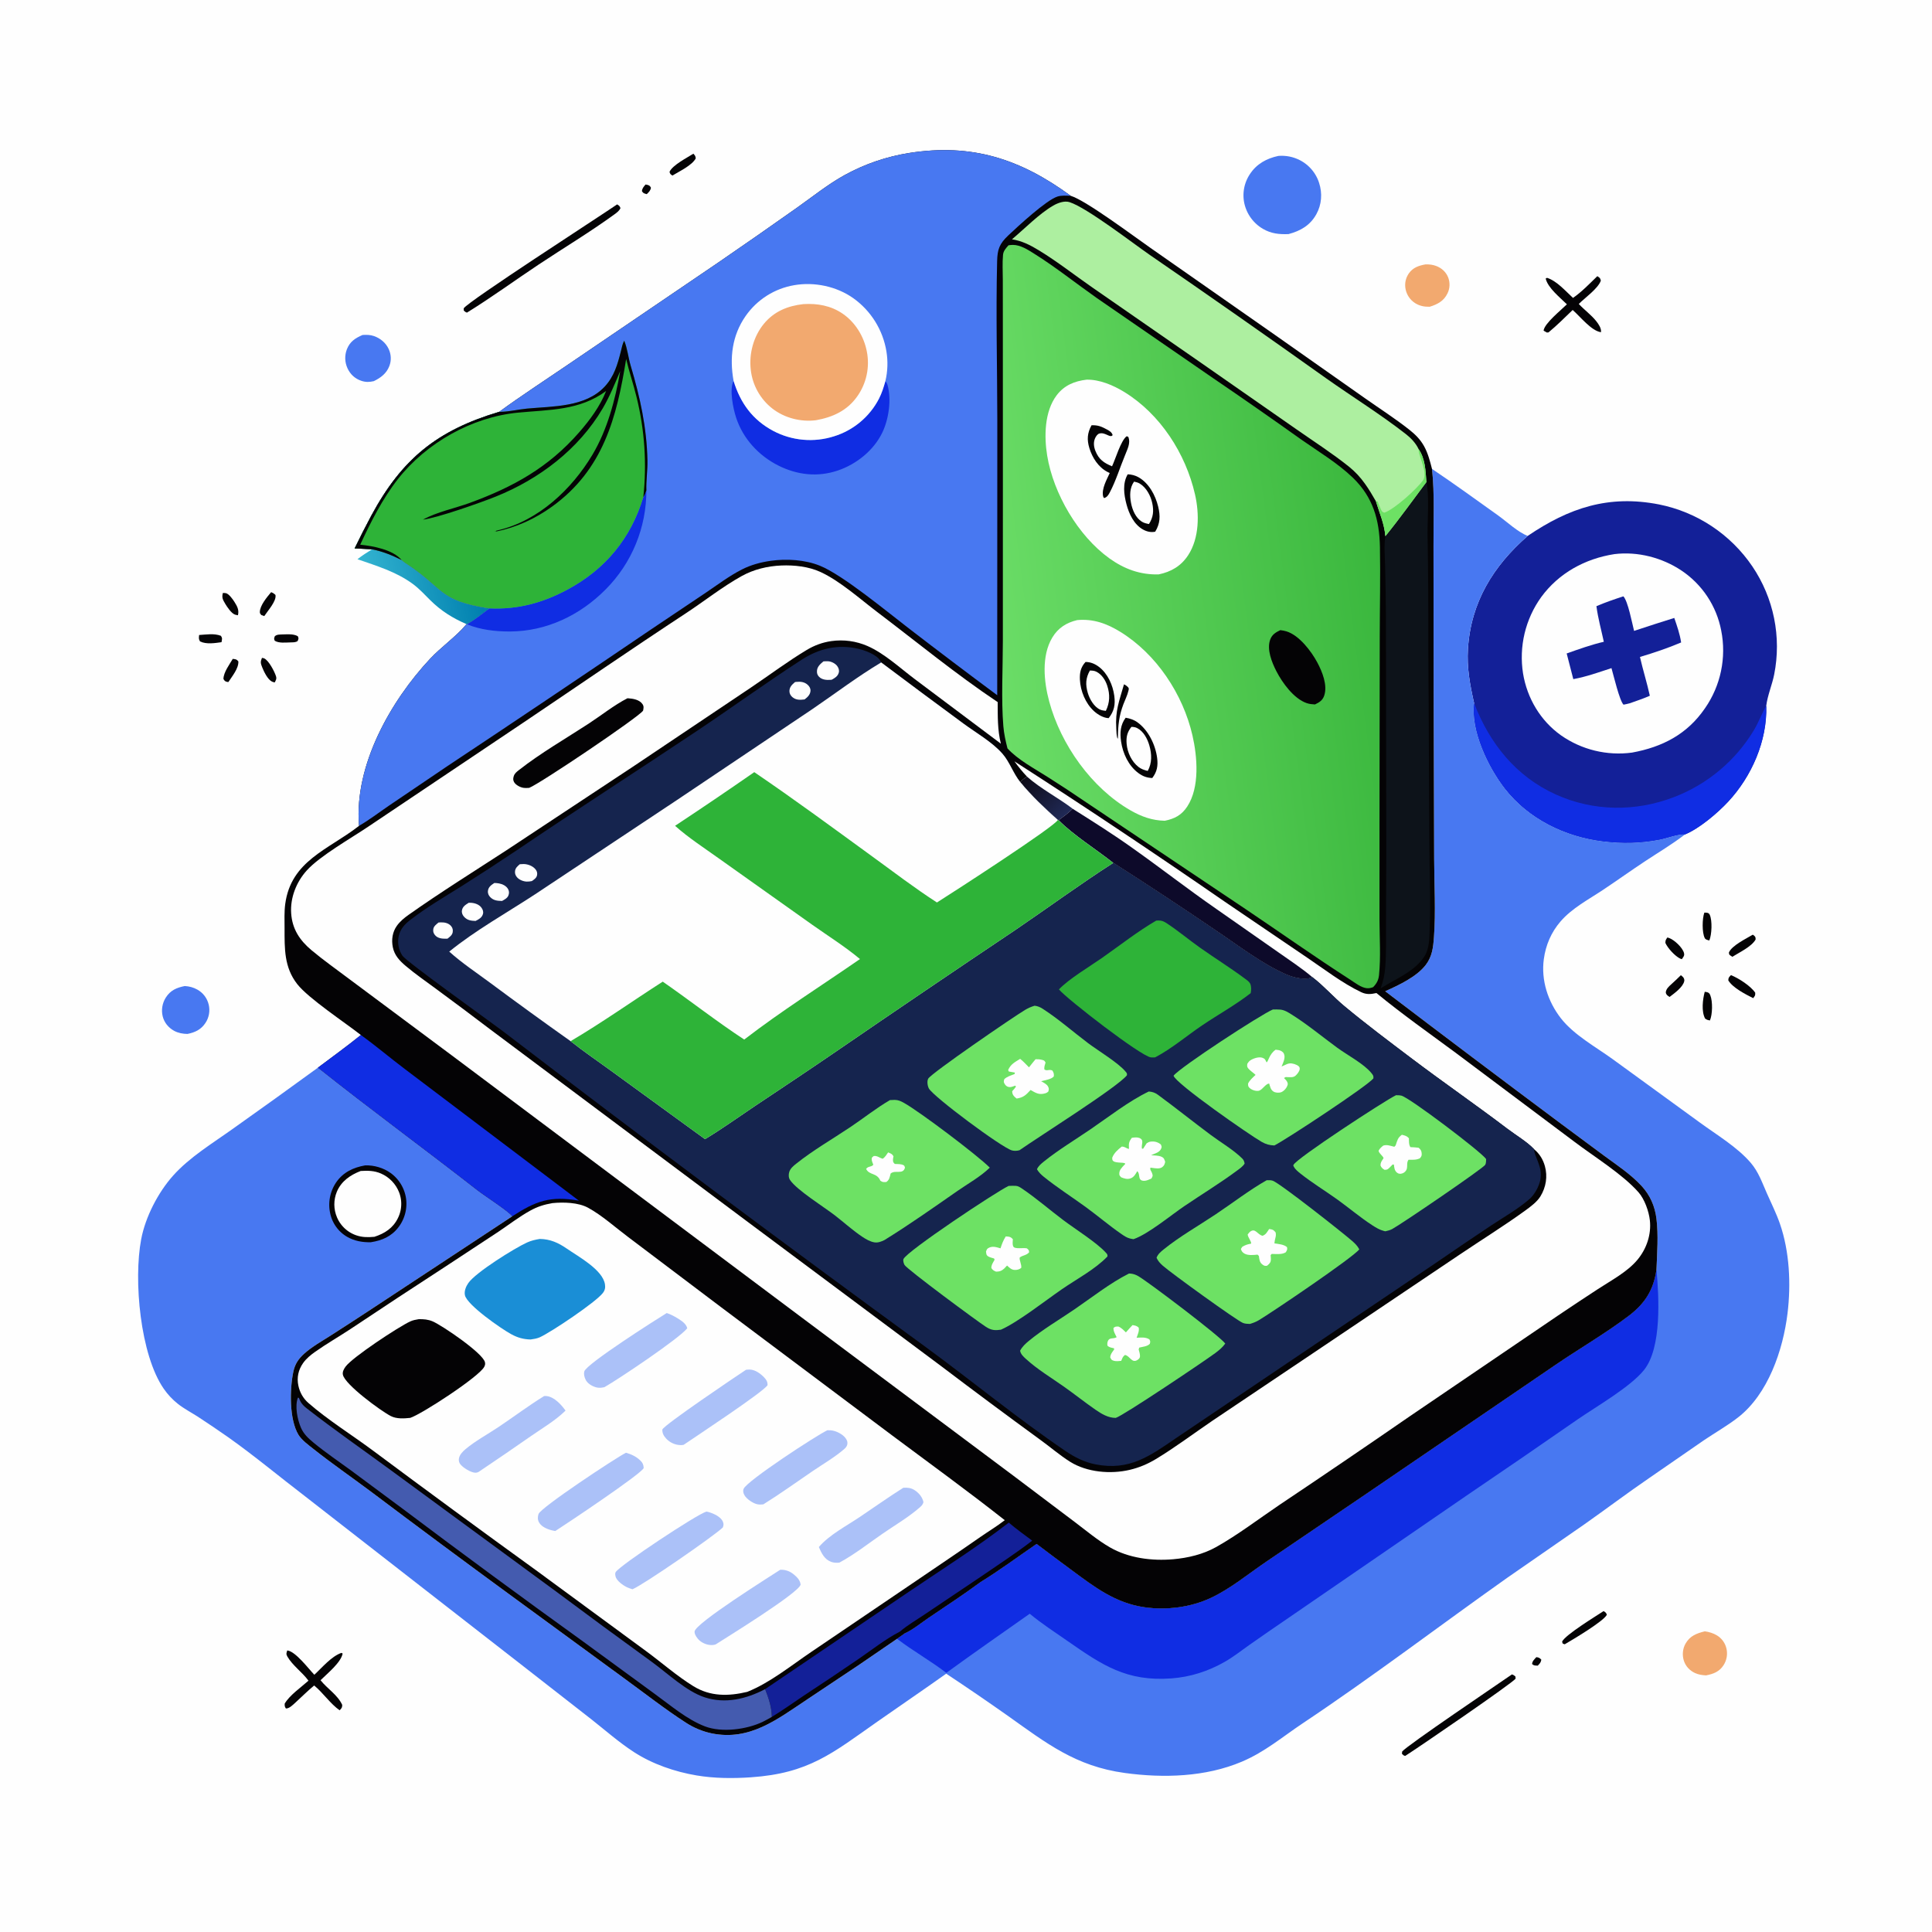 <?xml version="1.0" encoding="utf-8" ?>
<svg xmlns="http://www.w3.org/2000/svg" xmlns:xlink="http://www.w3.org/1999/xlink" width="3510" height="3510">
	<rect width="100%" height="100%" fill="#808080" stroke="none"/>
	<path fill="#FEFEFE" transform="scale(3.428 3.428)" d="M0 0L1024 0L1024 1024L0 1024L0 0Z"/>
	<path fill="#040305" transform="scale(3.428 3.428)" d="M814.231 878.254C815.557 878.42 816.048 878.667 816.876 879.626C816.526 881.268 816.103 881.557 814.985 882.757C813.627 882.657 813.032 882.871 811.981 881.918C812.055 880.344 813.239 879.371 814.231 878.254Z"/>
	<path fill="#040305" transform="scale(3.428 3.428)" d="M342.142 97.782C342.467 97.843 342.801 97.873 343.119 97.966C344.235 98.293 344.486 98.553 344.99 99.506C344.688 101.109 343.885 101.789 342.777 102.882C342.655 102.856 342.53 102.842 342.411 102.806C341.132 102.42 340.903 102.375 340.203 101.294C340.4 99.707 341.15 98.946 342.142 97.782Z"/>
	<path fill="#040305" transform="scale(3.428 3.428)" d="M149.592 336.241C152.28 336.2 155.368 335.841 157.803 337.149C158.39 338.409 158.255 338.358 157.774 339.686C156.737 340.544 155.308 340.394 154.023 340.458C151.412 340.501 147.859 340.992 145.599 339.579C145.142 338.402 145.23 338.399 145.651 337.192C146.796 336.192 148.153 336.318 149.592 336.241Z"/>
	<path fill="#040305" transform="scale(3.428 3.428)" d="M105.531 336.535C109.337 336.311 113.402 335.579 117.037 336.945C117.997 338.295 117.632 338.753 117.405 340.35C113.772 340.845 109.419 341.562 106.018 339.955C105.197 338.546 105.399 338.121 105.531 336.535Z"/>
	<path fill="#040305" transform="scale(3.428 3.428)" d="M118.109 314.266C118.676 314.268 119.179 314.243 119.744 314.373C121.321 314.735 123.346 317.567 124.213 318.941C125.733 321.348 126.773 323.224 126.114 326.069C125.542 325.973 125.151 325.924 124.582 325.744C122.686 325.142 120.366 321.7 119.359 319.982C118.063 317.771 117.475 316.779 118.109 314.266Z"/>
	<path fill="#040305" transform="scale(3.428 3.428)" d="M123.355 349.2C123.41 349.204 123.465 349.204 123.519 349.211C124.982 349.407 125.381 349.359 126.332 350.533C126.498 354.292 123.041 358.37 121.045 361.453C120.845 361.437 120.64 361.451 120.445 361.405C119.189 361.115 119.025 360.844 118.415 359.811C118.513 356.253 121.599 352.198 123.355 349.2Z"/>
	<path fill="#040305" transform="scale(3.428 3.428)" d="M143.695 313.839C144.677 314.234 145.24 314.565 145.992 315.312C146.653 318.507 141.836 323.785 140.054 326.517L138.482 325.95C138.056 325.371 137.694 325.133 137.706 324.367C137.759 320.863 141.523 316.426 143.695 313.839Z"/>
	<path fill="#040305" transform="scale(3.428 3.428)" d="M903.267 483.681C903.653 483.684 904.429 483.672 904.789 483.752C905.424 483.892 905.845 484.19 906.112 484.771C907.564 487.928 907.218 495.283 905.911 498.429C905.057 498.202 903.937 498.027 903.505 497.198C901.958 494.228 902.133 486.762 903.267 483.681Z"/>
	<path fill="#040305" transform="scale(3.428 3.428)" d="M890.831 516.835C891.185 517.12 891.823 517.605 892.087 517.956C892.528 518.543 892.774 519.254 892.621 519.97C891.931 523.198 887.368 526.436 884.829 528.366C884.475 528.126 883.825 527.711 883.544 527.411C883.1 526.937 882.76 526.325 882.865 525.67C883.124 524.057 884.455 522.8 885.621 521.763C887.412 520.171 889.116 518.507 890.831 516.835Z"/>
	<path fill="#040305" transform="scale(3.428 3.428)" d="M138.831 348.67C139.282 348.728 139.604 348.739 140.038 348.943C142.46 350.08 145.439 355.805 146.253 358.329C146.717 359.767 146.251 360.388 145.598 361.679C145.037 361.547 144.653 361.486 144.113 361.217C141.825 360.079 139.853 355.915 138.934 353.605C138.108 351.526 137.953 350.74 138.831 348.67Z"/>
	<path fill="#040305" transform="scale(3.428 3.428)" d="M883.688 496.832C884.037 496.936 884.386 497.042 884.726 497.172C887.416 498.197 891.7 502.173 892.465 505.019C892.876 506.549 892.12 507.148 891.336 508.35C891.041 508.245 890.732 508.171 890.45 508.034C887.685 506.692 883.855 502.515 882.614 499.718C882.658 498.23 882.826 498.07 883.688 496.832Z"/>
	<path fill="#040305" transform="scale(3.428 3.428)" d="M903.474 525.637C903.838 525.685 904.481 525.757 904.815 525.863C905.77 526.167 906.079 526.617 906.44 527.523C907.735 530.778 907.605 537.633 906.23 540.81C905.14 540.63 904.553 540.483 903.667 539.812C901.624 535.991 902.387 529.706 903.474 525.637Z"/>
	<path fill="#040305" transform="scale(3.428 3.428)" d="M367.489 81.449C368.373 82.488 368.58 82.616 368.731 83.95C366.702 87.712 359.996 90.806 356.364 93.048C355.298 92.277 355.162 92.306 354.833 91.054C356.473 87.471 364.173 83.578 367.489 81.449Z"/>
	<path fill="#040305" transform="scale(3.428 3.428)" d="M928.931 495.369C929.124 495.494 929.337 495.595 929.512 495.745C930.423 496.527 930.435 496.819 930.434 497.925C928.331 501.696 921.759 504.792 918.103 507.081C917.758 506.887 917.434 506.656 917.112 506.426C916.232 505.801 916.449 505.81 916.279 504.817C917.824 501.09 925.563 497.41 928.931 495.369Z"/>
	<path fill="#040305" transform="scale(3.428 3.428)" d="M917.37 516.792C921.41 518.414 927.792 522.502 930.223 526.101C930.319 527.673 930.101 527.713 929.156 529.008C924.969 526.872 918.456 523.61 915.969 519.605C915.999 518.015 916.343 517.939 917.37 516.792Z"/>
	<path fill="#040305" transform="scale(3.428 3.428)" d="M849.886 853.841C850.949 854.57 851.176 854.603 851.599 855.797C849.859 859.295 833.269 869.112 829.273 871.437L828.221 871.075L827.873 870.037C829.578 866.403 845.813 856.537 849.886 853.841Z"/>
	<path fill="#040305" transform="scale(3.428 3.428)" d="M801.286 887.408C802.091 887.618 802.479 887.983 803.13 888.481L803.254 889.632C801.612 892.018 751.82 926.109 744.734 930.598C743.762 930.364 743.7 930.151 743.004 929.485L743.102 928.291C745.358 925.265 795.086 891.725 801.286 887.408Z"/>
	<path fill="#040305" transform="scale(3.428 3.428)" d="M846.554 146.36C847.846 147.269 848.032 147.21 848.408 148.716C847.027 152.877 839.851 157.934 836.724 161.088C839.622 164.22 843.354 166.888 845.979 170.217C847.221 171.793 848.741 173.971 848.497 176.058C843.375 175.39 837.406 167.669 833.485 164.284C829.288 168.314 825.162 172.46 820.672 176.166L819.675 176.24L819.751 176.193L818.071 175.248C818.459 171.429 827.352 164.355 830.426 161.281C826.849 157.75 820.274 152.535 819.179 147.602L819.915 147.244C825.119 148.914 829.695 154.253 833.66 157.89C838.346 154.645 842.462 150.321 846.554 146.36Z"/>
	<path fill="#040305" transform="scale(3.428 3.428)" d="M152.234 874.698C156.574 875.123 163.544 884.435 166.588 887.593C170.697 883.811 175.584 877.861 180.935 875.992L181.599 876.34C180.715 881.132 173.353 887.022 169.879 890.487C173.448 894.976 178.955 898.264 181.378 903.563C181.316 905.173 181.093 905.196 180.005 906.422C175.107 903.015 171.249 897.167 166.503 893.276C163.037 896.106 159.889 899.335 156.57 902.333C155.257 903.518 153.289 905.556 151.525 905.462C150.837 904.399 150.875 904.202 150.875 902.919C153.347 898.525 159.68 894.143 163.485 890.727C160.222 886.251 155.064 882.713 152.31 877.948C151.547 876.627 151.783 876.09 152.234 874.698Z"/>
	<path fill="#040305" transform="scale(3.428 3.428)" d="M327.067 108.328C328.193 109.046 328.354 109.067 328.838 110.292C328.157 111.8 326.926 112.67 325.619 113.62C312.74 122.982 298.823 131.338 285.536 140.163C272.834 148.601 260.452 157.682 247.475 165.677C246.67 165.413 246.408 165.15 245.792 164.595L245.761 163.405C248.336 159.529 317.138 115.139 327.067 108.328Z"/>
	<path fill="#F2A96F" transform="scale(3.428 3.428)" d="M755.419 140.135C757.321 140.041 759.375 140.278 761.158 140.962C763.997 142.052 766.288 144.065 767.451 146.907Q767.659 147.423 767.812 147.959Q767.965 148.494 768.06 149.042Q768.156 149.591 768.193 150.146Q768.231 150.701 768.209 151.258Q768.188 151.814 768.109 152.365Q768.029 152.916 767.892 153.455Q767.755 153.995 767.562 154.517Q767.369 155.039 767.122 155.538C765.138 159.582 761.847 161.289 757.72 162.573C754.907 162.64 752.33 162.157 749.924 160.614Q749.445 160.305 749 159.95Q748.555 159.595 748.147 159.198Q747.74 158.8 747.374 158.363Q747.008 157.927 746.688 157.456Q746.367 156.985 746.096 156.485Q745.824 155.985 745.604 155.459Q745.383 154.934 745.216 154.39Q745.05 153.845 744.938 153.287Q744.824 152.748 744.766 152.2Q744.708 151.652 744.706 151.101Q744.705 150.55 744.76 150.001Q744.814 149.453 744.925 148.913Q745.035 148.373 745.2 147.847Q745.365 147.322 745.583 146.816Q745.801 146.309 746.07 145.828Q746.339 145.347 746.655 144.896C748.841 141.813 751.837 140.784 755.419 140.135Z"/>
	<path fill="#F2A96F" transform="scale(3.428 3.428)" d="M903.514 864.574C905.71 864.857 907.997 865.549 909.903 866.699Q910.384 866.988 910.834 867.324Q911.283 867.66 911.697 868.04Q912.11 868.419 912.482 868.839Q912.855 869.259 913.183 869.715Q913.511 870.17 913.791 870.656Q914.071 871.143 914.3 871.655Q914.529 872.167 914.706 872.7Q914.882 873.233 915.003 873.781Q915.128 874.337 915.197 874.902Q915.266 875.467 915.278 876.037Q915.291 876.606 915.247 877.174Q915.204 877.741 915.104 878.302Q915.005 878.863 914.85 879.411Q914.696 879.959 914.488 880.489Q914.28 881.019 914.021 881.526Q913.761 882.033 913.453 882.512C911.21 885.992 908.061 887.171 904.168 887.922C902.158 887.807 900.18 887.532 898.332 886.679C895.563 885.401 893.407 883.148 892.443 880.233C891.445 877.219 891.746 873.754 893.344 870.999C895.7 866.934 899.205 865.635 903.514 864.574Z"/>
	<path fill="#4878F1" transform="scale(3.428 3.428)" d="M192.14 177.534C194.222 177.397 196.219 177.414 198.214 178.112C201.616 179.303 204.507 181.713 206.019 185.018C207.312 187.845 207.48 190.99 206.381 193.908C204.875 197.907 201.827 200.189 198.114 202.001C195.789 202.528 193.88 202.604 191.583 201.854C188.177 200.741 185.621 198.39 184.143 195.129Q183.875 194.544 183.666 193.936Q183.458 193.327 183.311 192.701Q183.164 192.074 183.081 191.436Q182.997 190.798 182.978 190.155Q182.958 189.512 183.003 188.87Q183.048 188.228 183.156 187.594Q183.265 186.96 183.436 186.34Q183.608 185.72 183.84 185.12C185.431 181.034 188.296 179.192 192.14 177.534Z"/>
	<path fill="#4878F1" transform="scale(3.428 3.428)" d="M97.907 522.581C100.272 522.705 102.546 523.309 104.61 524.481Q105.169 524.792 105.693 525.16Q106.216 525.527 106.699 525.947Q107.182 526.367 107.619 526.834Q108.056 527.302 108.442 527.812Q108.828 528.323 109.159 528.87Q109.49 529.418 109.762 529.997Q110.035 530.575 110.246 531.179Q110.457 531.783 110.604 532.406Q110.751 533.015 110.836 533.635Q110.92 534.256 110.942 534.882Q110.963 535.508 110.921 536.133Q110.879 536.758 110.774 537.375Q110.669 537.993 110.502 538.596Q110.335 539.2 110.108 539.784Q109.881 540.367 109.596 540.925Q109.311 541.483 108.971 542.009C106.654 545.617 103.421 547.159 99.341 547.964C96.923 547.937 94.44 547.491 92.304 546.325C89.283 544.676 87.062 541.996 86.222 538.635Q86.07 538.006 85.982 537.365Q85.894 536.724 85.87 536.078Q85.847 535.432 85.888 534.786Q85.929 534.141 86.035 533.502Q86.14 532.864 86.309 532.24Q86.478 531.615 86.708 531.011Q86.938 530.406 87.228 529.828Q87.518 529.25 87.864 528.703C90.349 524.813 93.551 523.467 97.907 522.581Z"/>
	<defs>
		<linearGradient id="gradient_0" gradientUnits="userSpaceOnUse" x1="252.509" y1="304.973" x2="195.548" y2="316.319">
			<stop offset="0" stop-color="#0080AF"/>
			<stop offset="1" stop-color="#33B3D0"/>
		</linearGradient>
	</defs>
	<path fill="url(#gradient_0)" transform="scale(3.428 3.428)" d="M197.218 291.115C202.77 292.221 207.803 294.286 212.856 296.806C213.551 297.503 214.226 297.985 215.043 298.518C236.032 312.234 231.858 318.182 259.44 322.445C255.643 325.32 251.687 328.442 247.599 330.894L247.221 330.759C239.852 327.577 233.781 323.786 228.075 318.134C225.1 315.186 222.229 312.026 218.851 309.528C210.032 303.005 199.66 299.942 189.453 296.368C191.932 294.409 194.528 292.765 197.218 291.115Z"/>
	<path fill="#4878F1" transform="scale(3.428 3.428)" d="M677.519 82.625C681.468 82.326 685.278 83.05 688.826 84.848Q689.279 85.079 689.72 85.331Q690.161 85.584 690.588 85.858Q691.016 86.132 691.43 86.427Q691.844 86.722 692.243 87.037Q692.642 87.352 693.024 87.686Q693.407 88.02 693.773 88.373Q694.139 88.726 694.487 89.096Q694.835 89.466 695.164 89.853Q695.494 90.24 695.804 90.643Q696.114 91.046 696.403 91.463Q696.693 91.881 696.961 92.312Q697.23 92.744 697.477 93.188Q697.724 93.632 697.949 94.088Q698.174 94.543 698.377 95.009Q698.579 95.476 698.758 95.951Q698.937 96.427 699.092 96.911C700.903 102.442 700.468 108.455 697.622 113.561C694.32 119.485 689.233 122.368 682.903 124.06C678.009 124.254 673.705 123.844 669.357 121.302Q668.891 121.031 668.439 120.736Q667.987 120.442 667.552 120.124Q667.116 119.807 666.697 119.467Q666.278 119.127 665.877 118.766Q665.477 118.405 665.095 118.024Q664.714 117.643 664.352 117.243Q663.991 116.843 663.651 116.424Q663.31 116.006 662.992 115.57Q662.674 115.135 662.379 114.684Q662.084 114.233 661.812 113.767Q661.541 113.301 661.293 112.821Q661.046 112.342 660.824 111.851Q660.602 111.359 660.406 110.857Q660.21 110.355 660.04 109.843Q659.869 109.331 659.726 108.811Q659.582 108.292 659.466 107.765Q659.361 107.276 659.28 106.782Q659.199 106.289 659.143 105.792Q659.086 105.295 659.055 104.795Q659.023 104.296 659.016 103.796Q659.009 103.296 659.027 102.796Q659.045 102.296 659.087 101.798Q659.13 101.299 659.197 100.803Q659.264 100.308 659.355 99.816Q659.447 99.324 659.562 98.838Q659.678 98.351 659.818 97.871Q659.958 97.39 660.121 96.917Q660.284 96.445 660.47 95.98Q660.657 95.516 660.866 95.062Q661.075 94.607 661.307 94.164Q661.538 93.72 661.791 93.289Q662.044 92.857 662.318 92.439C665.91 86.874 671.198 83.989 677.519 82.625Z"/>
	<path fill="#132098" transform="scale(3.428 3.428)" d="M809.663 284.015C831.573 269.15 852.576 262.112 879.264 267.344Q881.129 267.717 882.973 268.18Q884.818 268.643 886.637 269.196Q888.457 269.748 890.248 270.387Q892.039 271.027 893.796 271.753Q895.554 272.479 897.274 273.29Q898.995 274.1 900.674 274.993Q902.353 275.886 903.986 276.86Q905.62 277.833 907.204 278.885Q908.789 279.936 910.32 281.063Q911.852 282.191 913.327 283.391Q914.802 284.591 916.217 285.862Q917.632 287.132 918.984 288.47Q920.336 289.807 921.621 291.209Q922.906 292.611 924.122 294.073Q925.337 295.535 926.481 297.055Q927.624 298.575 928.692 300.148Q929.744 301.701 930.717 303.304Q931.691 304.908 932.584 306.557Q933.477 308.206 934.287 309.898Q935.098 311.589 935.824 313.319Q936.55 315.048 937.189 316.811Q937.829 318.575 938.38 320.367Q938.932 322.16 939.394 323.978Q939.857 325.796 940.229 327.634Q940.601 329.472 940.881 331.327Q941.162 333.182 941.351 335.048Q941.539 336.914 941.635 338.787Q941.732 340.66 941.735 342.536Q941.738 344.411 941.649 346.285Q941.56 348.158 941.378 350.025Q941.197 351.892 940.923 353.748Q940.649 355.603 940.284 357.443C939.21 362.895 936.717 368.657 936.071 374.089C936.658 392.569 928.354 411.485 915.882 424.876C910.284 430.887 900.612 439.118 892.972 442.247C889.12 442.033 883.659 444.248 879.673 445.03C869.566 447.014 859.733 447.194 849.531 445.947C829.487 443.498 810.109 434.087 797.556 417.986C788.787 406.738 779.388 387.307 781.244 372.661C779.057 362.94 777.345 353.91 777.979 343.87C779.539 319.202 791.368 299.982 809.663 284.015Z"/>
	<path fill="#102DE3" transform="scale(3.428 3.428)" d="M781.244 372.661C789.442 393.995 803.433 411.539 824.651 421.105C844.528 430.066 866.821 430.272 887.116 422.473Q888.771 421.841 890.398 421.14Q892.025 420.439 893.621 419.672Q895.217 418.904 896.78 418.07Q898.343 417.236 899.87 416.338Q901.396 415.439 902.884 414.478Q904.372 413.517 905.819 412.494Q907.265 411.472 908.668 410.39Q910.07 409.308 911.427 408.169Q912.783 407.029 914.091 405.834Q915.398 404.639 916.655 403.391Q917.911 402.142 919.115 400.842Q920.318 399.542 921.466 398.194Q922.614 396.845 923.705 395.449Q924.796 394.053 925.828 392.613Q926.859 391.173 927.83 389.692Q928.801 388.21 929.709 386.689C932.123 382.641 933.682 378.146 936.071 374.089C936.658 392.569 928.354 411.485 915.882 424.876C910.284 430.887 900.612 439.118 892.972 442.247C889.12 442.033 883.659 444.248 879.673 445.03C869.566 447.014 859.733 447.194 849.531 445.947C829.487 443.498 810.109 434.087 797.556 417.986C788.787 406.738 779.388 387.307 781.244 372.661Z"/>
	<path fill="#FEFEFE" transform="scale(3.428 3.428)" d="M855.604 293.67C867.92 292.16 880.86 295.513 891.13 302.365Q892.148 303.045 893.13 303.775Q894.113 304.505 895.058 305.282Q896.003 306.06 896.909 306.883Q897.815 307.707 898.678 308.574Q899.542 309.441 900.362 310.35Q901.182 311.259 901.956 312.207Q902.729 313.156 903.455 314.141Q904.181 315.127 904.857 316.147Q905.533 317.167 906.158 318.22Q906.783 319.272 907.355 320.354Q907.927 321.436 908.444 322.546Q908.962 323.655 909.424 324.788Q909.886 325.921 910.292 327.076Q910.697 328.231 911.045 329.405Q911.393 330.578 911.682 331.768Q911.971 332.957 912.201 334.159Q912.465 335.486 912.663 336.826Q912.86 338.165 912.99 339.512Q913.119 340.859 913.181 342.211Q913.242 343.564 913.236 344.917Q913.23 346.271 913.155 347.622Q913.08 348.974 912.938 350.32Q912.796 351.666 912.586 353.003Q912.375 354.34 912.099 355.665Q911.822 356.99 911.478 358.299Q911.135 359.608 910.726 360.899Q910.317 362.189 909.844 363.457Q909.371 364.725 908.835 365.968Q908.298 367.211 907.7 368.425Q907.102 369.639 906.443 370.821Q905.785 372.004 905.067 373.152Q904.35 374.3 903.576 375.41C894.175 389.138 881.047 395.908 864.966 398.855Q863.738 399.021 862.503 399.129Q861.269 399.238 860.031 399.289Q858.793 399.339 857.553 399.333Q856.314 399.326 855.077 399.262Q853.839 399.198 852.606 399.076Q851.373 398.954 850.146 398.776Q848.92 398.597 847.704 398.361Q846.487 398.125 845.283 397.834Q844.078 397.542 842.889 397.194Q841.699 396.846 840.527 396.444Q839.355 396.042 838.203 395.585Q837.051 395.128 835.921 394.619Q834.792 394.109 833.687 393.548Q832.582 392.986 831.505 392.374Q830.427 391.762 829.38 391.1Q828.332 390.439 827.316 389.729C816.406 381.977 809.342 370.066 807.178 356.899Q806.97 355.583 806.827 354.259Q806.684 352.935 806.605 351.606Q806.527 350.276 806.513 348.944Q806.499 347.612 806.55 346.282Q806.601 344.951 806.717 343.624Q806.833 342.297 807.013 340.978Q807.193 339.658 807.437 338.349Q807.682 337.039 807.989 335.743Q808.297 334.448 808.667 333.168Q809.038 331.889 809.47 330.629Q809.903 329.37 810.396 328.132Q810.889 326.895 811.442 325.683Q811.994 324.472 812.605 323.288Q813.217 322.105 813.885 320.953Q814.552 319.801 815.276 318.682Q815.999 317.564 816.776 316.482C826.139 303.675 840.104 296.087 855.604 293.67Z"/>
	<path fill="#132098" transform="scale(3.428 3.428)" d="M860.35 316.039C862.772 318.514 865.004 330.35 866.026 334.362Q876.647 330.829 887.333 327.496C888.804 331.756 890.298 336.025 890.966 340.494C883.888 343.493 876.512 345.98 869.144 348.166C870.715 355.062 872.861 361.812 874.378 368.728C870.975 370.27 867.302 371.424 863.789 372.708C862.675 373.025 861.565 373.24 860.429 373.459C858.329 371.448 855.108 357.712 854.049 354.089C847.421 356.259 840.69 358.681 833.817 359.925L830.31 346.321C836.752 344.037 843.333 341.674 849.994 340.128C848.64 333.852 846.903 327.632 846.074 321.258C850.766 319.252 855.508 317.626 860.35 316.039Z"/>
	<path fill="#4878F1" transform="scale(3.428 3.428)" d="M758.927 248.514C770.797 256.49 782.423 264.924 794.057 273.243C798.618 276.505 804.466 282.054 809.663 284.015C791.368 299.982 779.539 319.202 777.979 343.87C777.345 353.91 779.057 362.94 781.244 372.661C779.388 387.307 788.787 406.738 797.556 417.986C810.109 434.087 829.487 443.498 849.531 445.947C859.733 447.194 869.566 447.014 879.673 445.03C883.659 444.248 889.12 442.033 892.972 442.247L892.473 442.633C886.016 447.561 878.891 451.794 872.107 456.268C864.504 461.283 857.106 466.598 849.525 471.644C841.825 476.769 833.163 481.271 827.057 488.341C822.12 494.057 819.197 500.863 818.19 508.334C816.682 519.517 820.344 530.774 827.195 539.613C834.013 548.41 845.513 554.724 854.531 561.222L900.677 594.775C909.641 601.346 920.717 607.892 927.909 616.332C932.021 621.157 933.883 626.746 936.409 632.44C938.77 637.763 941.414 643.057 943.324 648.562C948.447 663.327 949.23 680.648 947.349 696.08C944.98 715.522 937.044 738.898 921.057 751.262C915.348 755.677 909.028 759.255 903.056 763.293L874.213 783.211C862.601 791.153 851.404 799.61 839.91 807.706L798.812 836.189C762.673 861.769 727.402 888.648 690.566 913.216C679.683 920.475 670.391 928.471 658.159 933.651C638.928 941.795 616.639 942.441 596.132 939.64C570.046 936.077 554.616 923.894 534.044 909.28Q517.917 897.908 501.464 887.014C489.409 895.604 477.159 903.891 465.045 912.393C441.199 929.127 428.727 939.832 397.92 941.937C388.462 942.583 378.557 942.522 369.188 940.945C357.683 939.009 345.784 934.93 335.962 928.559C328.115 923.468 320.905 917.114 313.563 911.318L278.983 884.339L161.754 793.065C148.205 782.709 134.995 771.67 121.1 761.814Q113.069 756.184 104.856 750.823C101.365 748.587 97.484 746.564 94.242 743.991Q92.1 742.293 90.233 740.297Q88.365 738.301 86.812 736.052C74.31 718.044 70.693 678.397 74.841 656.693C77.097 644.89 83.785 631.957 91.781 623.011C100.479 613.279 112.75 605.849 123.347 598.283Q146.02 582.217 168.479 565.852C196.28 587.967 224.995 608.966 253.006 630.824C257.057 633.985 268.906 641.499 271.503 644.601L195.372 694.761Q185.493 701.243 175.546 707.62C170.751 710.686 165.42 713.644 161.177 717.46C158.2 720.137 156.338 722.912 155.494 726.839C153.511 736.059 153.217 752.248 158.194 760.435C159.913 763.261 163.677 765.995 166.262 768.04C176.097 775.823 186.501 783.001 196.555 790.51Q233.302 818.192 270.445 845.342L330.791 889.498C341.631 897.376 352.418 905.848 363.677 913.103Q365.23 914.103 366.868 914.957Q368.506 915.811 370.215 916.512Q371.924 917.213 373.69 917.755Q375.456 918.297 377.264 918.676C397.384 922.719 411.797 911.278 427.546 900.833L454.857 882.615L475.433 868.532L479.485 865.673C483.843 863.753 488.288 860.033 492.304 857.324C501.465 851.142 510.781 845.045 519.67 838.479C529.799 832.259 539.548 824.986 549.371 818.269C555.479 822.949 561.695 827.498 567.873 832.086C579.987 841.082 591.157 849.626 606.542 851.82C618.255 853.49 630.983 851.896 641.727 846.872C652.075 842.034 661.589 834.14 671.031 827.717L725.223 790.965L823.939 723.668C836.53 715.04 851.334 706.435 863.253 697.34C871.882 690.755 876.409 683.601 877.897 672.843C878.239 664.075 878.971 654.565 877.882 645.854C877.057 639.252 874.531 633.444 870.029 628.557C864.315 622.353 857.105 617.62 850.346 612.642L827.429 595.647Q780.593 560.739 734.121 525.347C741.31 522.119 750.671 517.765 755.562 511.468C759.007 507.031 759.559 502.181 759.96 496.769C760.969 483.165 760.115 468.945 760.073 455.287L759.815 372.276L759.728 289.302C759.634 275.884 760.386 261.825 758.927 248.514Z"/>
	<path fill="#040305" transform="scale(3.428 3.428)" d="M193.556 617.627C198.227 617.466 203.275 618.946 207.057 621.69Q207.466 621.987 207.859 622.303Q208.252 622.62 208.629 622.955Q209.006 623.291 209.366 623.645Q209.726 623.999 210.068 624.371Q210.409 624.743 210.732 625.131Q211.055 625.519 211.358 625.923Q211.661 626.327 211.943 626.745Q212.225 627.164 212.487 627.596Q212.748 628.028 212.987 628.473Q213.227 628.917 213.443 629.373Q213.66 629.829 213.854 630.295Q214.048 630.761 214.218 631.236Q214.389 631.712 214.535 632.195Q214.682 632.678 214.804 633.168Q214.926 633.658 215.024 634.153Q215.121 634.648 215.194 635.148Q215.263 635.649 215.308 636.153Q215.352 636.657 215.372 637.163Q215.391 637.668 215.386 638.174Q215.38 638.68 215.35 639.185Q215.32 639.69 215.265 640.193Q215.21 640.696 215.13 641.195Q215.05 641.695 214.946 642.19Q214.842 642.685 214.713 643.174Q214.585 643.664 214.432 644.146Q214.28 644.628 214.103 645.103Q213.927 645.577 213.728 646.042Q213.529 646.507 213.307 646.962Q213.085 647.417 212.841 647.86Q212.597 648.303 212.332 648.734Q212.066 649.164 211.78 649.581Q211.494 649.999 211.187 650.401C207.446 655.319 202.447 657.447 196.514 658.357C192.124 658.465 187.801 657.701 183.961 655.486Q183.539 655.241 183.13 654.974Q182.721 654.708 182.326 654.42Q181.932 654.133 181.552 653.825Q181.173 653.518 180.811 653.191Q180.448 652.864 180.103 652.519Q179.758 652.174 179.431 651.811Q179.104 651.448 178.797 651.069Q178.489 650.69 178.202 650.295Q177.915 649.9 177.648 649.491Q177.382 649.082 177.137 648.66Q176.892 648.237 176.67 647.803Q176.447 647.368 176.247 646.923Q176.048 646.477 175.871 646.022Q175.695 645.567 175.543 645.103Q175.391 644.639 175.262 644.168Q175.134 643.697 175.031 643.22Q174.91 642.691 174.817 642.157Q174.723 641.623 174.657 641.085Q174.591 640.546 174.552 640.005Q174.514 639.464 174.504 638.922Q174.493 638.38 174.51 637.838Q174.527 637.296 174.572 636.755Q174.618 636.215 174.69 635.678Q174.763 635.14 174.863 634.607Q174.963 634.074 175.091 633.547Q175.218 633.02 175.372 632.5Q175.526 631.98 175.707 631.469Q175.888 630.957 176.094 630.456Q176.301 629.955 176.533 629.465Q176.765 628.974 177.022 628.497Q177.279 628.019 177.56 627.555Q177.841 627.092 178.146 626.643C181.867 621.251 187.284 618.712 193.556 617.627Z"/>
	<path fill="#FEFEFE" transform="scale(3.428 3.428)" d="M191.158 620.6C194.924 620.361 198.365 620.407 201.901 621.936Q202.722 622.293 203.503 622.729Q204.285 623.165 205.019 623.677Q205.753 624.188 206.434 624.77Q207.114 625.351 207.733 625.997Q208.353 626.643 208.905 627.347Q209.458 628.052 209.938 628.807Q210.418 629.562 210.821 630.361Q211.224 631.16 211.546 631.995Q211.701 632.403 211.835 632.819Q211.969 633.235 212.081 633.657Q212.193 634.079 212.283 634.507Q212.374 634.934 212.442 635.366Q212.511 635.797 212.557 636.232Q212.603 636.666 212.627 637.102Q212.651 637.538 212.652 637.975Q212.653 638.412 212.632 638.848Q212.611 639.285 212.568 639.719Q212.524 640.154 212.459 640.586Q212.393 641.018 212.305 641.446Q212.217 641.874 212.108 642.296Q211.998 642.719 211.867 643.136Q211.736 643.553 211.583 643.962Q211.431 644.371 211.258 644.772Q211.085 645.173 210.891 645.565C208.308 650.875 203.879 653.719 198.418 655.48C195.077 655.782 192.014 655.805 188.793 654.686Q188.369 654.541 187.953 654.373Q187.538 654.206 187.131 654.017Q186.725 653.828 186.329 653.618Q185.933 653.408 185.549 653.177Q185.165 652.947 184.793 652.696Q184.421 652.446 184.063 652.177Q183.705 651.907 183.362 651.619Q183.019 651.331 182.691 651.026Q182.363 650.72 182.052 650.398Q181.74 650.076 181.446 649.737Q181.152 649.399 180.877 649.046Q180.601 648.693 180.344 648.326Q180.087 647.959 179.85 647.579Q179.612 647.198 179.395 646.806Q179.178 646.414 178.982 646.011Q178.786 645.609 178.611 645.196Q178.265 644.392 178.002 643.558Q177.738 642.724 177.559 641.868Q177.38 641.011 177.288 640.141Q177.195 639.271 177.19 638.396Q177.184 637.522 177.266 636.651Q177.348 635.78 177.517 634.921Q177.685 634.063 177.939 633.225Q178.192 632.388 178.528 631.58C180.924 625.95 185.647 622.724 191.158 620.6Z"/>
	<path fill="#102DE3" transform="scale(3.428 3.428)" d="M549.371 818.269C555.479 822.949 561.695 827.498 567.873 832.086C579.987 841.082 591.157 849.626 606.542 851.82C618.255 853.49 630.983 851.896 641.727 846.872C652.075 842.034 661.589 834.14 671.031 827.717L725.223 790.965L823.939 723.668C836.53 715.04 851.334 706.435 863.253 697.34C871.882 690.755 876.409 683.601 877.897 672.843C879.213 687.289 880.795 714.173 871.304 726.06C864.126 735.051 846.003 745.419 836 752.327Q806.726 772.656 777.221 792.648L682.602 857.639Q672.298 864.639 662.108 871.802C657.86 874.8 653.634 878.143 649.118 880.722C640.322 885.746 630.847 888.792 620.731 889.525C597.025 891.241 584.175 882.495 565.733 869.668C559.022 865.001 552.023 860.475 545.737 855.246C530.966 865.635 516.141 875.975 501.529 886.586C493.14 880.141 483.806 874.953 475.433 868.532L479.485 865.673C483.843 863.753 488.288 860.033 492.304 857.324C501.465 851.142 510.781 845.045 519.67 838.479C529.799 832.259 539.548 824.986 549.371 818.269Z"/>
	<path fill="#040305" transform="scale(3.428 3.428)" d="M264.534 218.274C276.28 209.695 288.504 201.78 300.516 193.585L380.988 138.913Q401.746 124.68 422.294 110.145C430.573 104.293 438.901 97.574 447.768 92.71Q451.737 90.535 455.878 88.709Q460.019 86.883 464.302 85.42Q468.585 83.958 472.978 82.869Q477.371 81.781 481.841 81.075C515.156 75.842 540.803 84.278 567.443 103.767C575.518 106.215 600.935 125.27 609.637 131.328L675.575 177.411L723.284 210.978C731.108 216.504 739.318 221.743 746.83 227.68C750.076 230.245 752.719 232.837 754.748 236.504C756.813 240.234 757.87 244.417 758.927 248.514C760.386 261.825 759.634 275.884 759.728 289.302L759.815 372.276L760.073 455.287C760.115 468.945 760.969 483.165 759.96 496.769C759.559 502.181 759.007 507.031 755.562 511.468C750.671 517.765 741.31 522.119 734.121 525.347Q780.593 560.738 827.429 595.647L850.346 612.642C857.105 617.62 864.315 622.353 870.029 628.557C874.531 633.444 877.057 639.252 877.882 645.854C878.971 654.565 878.239 664.075 877.897 672.843C876.409 683.601 871.882 690.755 863.253 697.34C851.334 706.435 836.53 715.04 823.939 723.668L725.223 790.965L671.031 827.717C661.589 834.14 652.075 842.034 641.727 846.872C630.983 851.896 618.255 853.49 606.542 851.82C591.157 849.626 579.987 841.082 567.873 832.086C561.695 827.498 555.479 822.949 549.371 818.269C539.548 824.986 529.799 832.259 519.67 838.479C510.781 845.045 501.465 851.142 492.304 857.324C488.288 860.033 483.843 863.753 479.485 865.673L475.433 868.532L454.857 882.615L427.546 900.833C411.797 911.278 397.384 922.719 377.264 918.676Q375.456 918.297 373.69 917.755Q371.924 917.213 370.215 916.512Q368.506 915.811 366.868 914.957Q365.23 914.103 363.677 913.103C352.418 905.848 341.631 897.376 330.791 889.498L270.445 845.342Q233.302 818.192 196.555 790.51C186.501 783.001 176.097 775.823 166.262 768.04C163.677 765.995 159.913 763.261 158.194 760.435C153.217 752.248 153.511 736.059 155.494 726.839C156.338 722.912 158.2 720.137 161.177 717.46C165.42 713.644 170.751 710.686 175.546 707.62Q185.493 701.243 195.372 694.761L271.503 644.601C268.906 641.499 257.057 633.985 253.006 630.824C224.995 608.966 196.28 587.967 168.479 565.852C176.106 560.137 183.841 554.521 191.265 548.543C182.658 541.789 163.463 529.124 157.55 521.58C150.556 512.657 150.816 502.762 150.812 492.014C150.811 487.718 150.597 483.261 151.177 479.007C154.273 456.289 173.795 450.359 189.763 438.083L190.285 437.675C190.268 437.523 190.246 437.371 190.235 437.217C187.813 405.429 206.975 371.569 227.979 349.097C233.539 343.148 242.102 336.965 246.687 331.421C246.868 331.202 247.043 330.98 247.221 330.759L247.599 330.894C251.687 328.442 255.643 325.32 259.44 322.445C231.858 318.182 236.032 312.234 215.043 298.518C214.226 297.985 213.551 297.503 212.856 296.806C207.803 294.286 202.77 292.221 197.218 291.115C194.13 290.889 191.036 290.792 187.943 290.673Q192.196 281.865 196.813 273.242C213.085 243.061 231.824 228.054 264.534 218.274Z"/>
	<path fill="#132098" transform="scale(3.428 3.428)" d="M534.637 806.952C538.616 810.341 542.865 813.4 547.057 816.516C538.362 823.242 529.069 829.23 520.021 835.472L490.125 855.556C485.818 858.487 480.87 861.322 476.94 864.711C469.338 868.621 462.101 874.365 455.03 879.212Q440.655 889.041 426.091 898.587C420.44 902.361 414.865 906.392 409.057 909.914C408.942 904.558 407.397 900.136 405.508 895.203L483.199 842.581C500.394 830.965 518.255 819.67 534.637 806.952Z"/>
	<path fill="#102DE3" transform="scale(3.428 3.428)" d="M191.265 548.543C199.289 554.298 206.827 560.76 214.728 566.692L306.801 636.325C291.728 633.67 284.017 636.454 271.503 644.601C268.906 641.499 257.057 633.985 253.006 630.824C224.995 608.966 196.28 587.967 168.479 565.852C176.106 560.137 183.841 554.521 191.265 548.543Z"/>
	<path fill="#445BAF" transform="scale(3.428 3.428)" d="M409.057 909.914Q406.744 911.289 404.331 912.479C395.871 916.59 382.587 918.374 373.626 914.951C364.027 911.284 355.26 903.71 346.98 897.723L309.054 869.982Q260.987 835.399 213.667 799.8L186.037 779.305C179.425 774.471 172.515 769.815 166.202 764.598C163.366 762.253 160.943 760.041 159.466 756.592C157.604 752.241 156.174 745.239 157.887 740.721L158.408 740.868C158.619 741.392 158.835 741.915 159.075 742.428C159.826 744.029 161.116 745.276 162.495 746.353C177.09 757.748 192.467 768.414 207.403 779.375L293.592 842.634Q319.382 861.89 345.448 880.772C353.763 886.805 363.74 896.372 373.435 899.542C384.41 903.13 395.616 900.409 405.508 895.203C407.397 900.136 408.942 904.558 409.057 909.914Z"/>
	<path fill="#0D131A" transform="scale(3.428 3.428)" d="M734.221 284.149C741.757 274.897 748.785 265.036 755.962 255.486C757.55 262.536 756.525 275.148 756.58 282.901Q757.069 312.76 756.991 342.622L757.552 446.862C757.597 462.065 758.278 477.379 757.695 492.568C757.515 497.243 757.573 502.589 755.03 506.656C749.838 514.962 739.614 518.717 731.712 523.817C733.122 519.982 733.847 516.561 734.17 512.492C734.757 505.11 734.506 497.564 734.542 490.156L734.694 451.493L734.511 325.445Q734.411 312.84 734.104 300.238C733.992 295.09 733.381 289.218 734.221 284.149Z"/>
	<path fill="#ADEFA0" transform="scale(3.428 3.428)" d="M536.318 126.832C543.025 121.207 550.786 113.232 558.229 108.941C560.618 107.564 564.107 106.248 566.87 107.141C576.066 110.116 600.27 128.807 609.304 135.059Q656.407 167.443 702.972 200.595C716.889 210.43 731.702 219.608 745.11 230.08C747.834 232.207 750.307 234.821 751.807 237.961C755.386 243.206 755.508 249.383 755.962 255.486C748.785 265.036 741.757 274.897 734.221 284.149C733.621 277.557 731.302 272.478 729.392 266.296L729.199 265.663C727.383 262.472 725.511 259.313 723.367 256.328Q721.566 253.776 719.427 251.5Q717.288 249.224 714.853 247.268C706.061 240.235 696.368 234.012 687.13 227.556L635.53 191.599L578.927 152.361C569.468 145.808 560.236 138.523 550.405 132.57C545.834 129.802 541.648 127.674 536.318 126.832Z"/>
	<path fill="#6DE164" transform="scale(3.428 3.428)" d="M751.807 237.961C755.386 243.206 755.508 249.383 755.962 255.486C748.785 265.036 741.757 274.897 734.221 284.149C733.621 277.557 731.302 272.478 729.392 266.296L729.199 265.663L730.139 265.828C730.63 267.035 731.107 268.259 731.649 269.444C732.198 270.643 732.313 271.267 733.628 271.719C739.021 269.944 750.797 259.186 754.078 254.681C756.892 250.818 752.307 243.065 751.877 238.808C751.848 238.526 751.831 238.243 751.807 237.961Z"/>
	<path fill="#FEFEFE" transform="scale(3.428 3.428)" d="M292.786 637.626C298.612 637.048 306.493 637.239 311.707 640.1C319.155 644.186 326.138 650.539 332.983 655.652L382.245 692.851L473.045 760.911C492.907 775.741 513.048 790.317 532.508 805.673C528.456 808.84 523.869 811.568 519.639 814.521C506.698 823.554 493.588 832.29 480.561 841.189L429.967 875.475C419.252 882.718 408.054 891.849 396.025 896.654C386.07 899.023 376.466 899.183 367.48 893.646C358.845 888.326 350.744 881.192 342.542 875.151L284.11 832.223Q240.627 800.778 197.591 768.726C186.586 760.537 173.608 752.456 163.421 743.526C160.653 741.1 158.899 737.979 158.132 734.381C157.212 730.064 158.105 726.013 160.634 722.398C162.318 719.992 164.638 718.12 167.017 716.434C173.012 712.185 179.498 708.491 185.638 704.436Q210.818 687.641 236.21 671.168L264.123 652.809C269.652 649.095 275.072 644.922 280.886 641.678C284.761 639.516 288.429 638.359 292.786 637.626Z"/>
	<path fill="#ABC1F8" transform="scale(3.428 3.428)" d="M288.351 739.894C288.891 739.859 289.177 739.819 289.75 739.891C293.823 740.4 297.475 744.452 299.723 747.586L299.337 747.953C294.161 752.953 287.497 756.88 281.574 760.973Q267.762 770.613 253.777 780C253.123 780.379 252.512 780.56 251.731 780.501C249.435 780.328 245.698 778.016 244.211 776.319C243.339 775.324 243.002 774.273 243.23 772.951C243.569 770.985 245.191 769.311 246.65 768.08C251.888 763.659 258.43 760.154 264.156 756.321C272.267 750.89 280.034 745.025 288.351 739.894Z"/>
	<path fill="#ABC1F8" transform="scale(3.428 3.428)" d="M395.371 725.962C396.02 725.879 396.677 725.817 397.332 725.832C400.195 725.897 403.055 727.975 404.954 729.967C406.157 731.229 406.831 732.302 406.783 734.088C404.92 737.492 368.782 761.327 362.323 765.725C361.801 765.833 361.302 765.885 360.768 765.874Q360.225 765.865 359.687 765.801Q359.148 765.737 358.618 765.619Q358.089 765.501 357.573 765.33Q357.058 765.159 356.563 764.938Q356.068 764.716 355.597 764.446Q355.127 764.175 354.686 763.859Q354.245 763.543 353.838 763.183Q353.432 762.824 353.063 762.426C351.775 761.014 350.935 759.562 351.034 757.612C352.257 754.94 389.958 729.515 395.371 725.962Z"/>
	<path fill="#ABC1F8" transform="scale(3.428 3.428)" d="M353.364 695.876C355.414 696.567 357.335 697.573 359.169 698.715C361.212 699.987 363.655 701.518 364.224 703.953C359.95 709.415 327.29 731.266 320.315 735.18C319.333 735.407 318.262 735.549 317.252 735.48C315.055 735.329 312.165 733.857 310.883 732.046C309.918 730.682 309.222 728.447 309.684 726.791C310.789 722.831 347.3 699.618 353.364 695.876Z"/>
	<path fill="#ABC1F8" transform="scale(3.428 3.428)" d="M478.721 788.493C480.877 788.356 482.735 788.499 484.613 789.685C486.964 791.17 488.83 793.394 489.418 796.128C488.955 797.598 488.388 798.075 487.213 799.099C481.43 804.141 474.211 808.371 467.869 812.738C460.403 817.88 452.824 823.884 444.845 828.153C443.399 828.296 441.91 828.274 440.531 827.77C436.92 826.449 435.4 823.181 433.97 819.903C439.522 813.419 448.603 808.729 455.642 803.984C463.324 798.805 470.894 793.452 478.721 788.493Z"/>
	<path fill="#ABC1F8" transform="scale(3.428 3.428)" d="M438.498 758.001C439.1 757.998 439.7 758.001 440.301 758.041C442.968 758.22 446.672 760.073 448.212 762.295C448.931 763.332 449.323 764.303 449.036 765.569C448.778 766.71 448.057 767.424 447.204 768.155C442.221 772.428 436.106 775.964 430.667 779.669C422.013 785.564 413.435 791.756 404.546 797.281C403.479 797.397 402.445 797.447 401.383 797.231C399.125 796.77 395.657 794.453 394.542 792.415C393.938 791.309 393.64 790.262 394.115 789.045C395.738 784.893 432.548 760.814 438.498 758.001Z"/>
	<path fill="#ABC1F8" transform="scale(3.428 3.428)" d="M331.744 769.921C334.614 770.721 337.14 771.925 339.325 773.997C340.597 775.203 341.048 776.248 341.146 778.021C340 781.077 300.127 807.683 294.289 811.416Q293.653 811.304 293.021 811.168C290.414 810.598 287.116 809.341 285.703 806.897C284.892 805.496 284.896 803.883 285.416 802.386C286.617 798.923 325.911 772.914 331.744 769.921Z"/>
	<path fill="#ABC1F8" transform="scale(3.428 3.428)" d="M374.404 801.108C374.916 801.209 375.135 801.237 375.607 801.376C378.116 802.111 382.089 803.836 383.127 806.507C383.592 807.703 383.516 808.375 383.074 809.542C378.201 814.192 341.001 839.915 335.197 842.276C334.213 841.969 333.206 841.653 332.276 841.206C330.231 840.222 326.71 837.798 326.209 835.36C326.051 834.592 325.883 833.793 326.341 833.114C328.877 829.351 369.247 802.571 374.404 801.108Z"/>
	<path fill="#ABC1F8" transform="scale(3.428 3.428)" d="M413.515 831.939C416.177 831.817 418.644 832.699 420.687 834.409C422.455 835.889 424.104 837.494 424.303 839.892C422.611 844.653 385.735 867.384 379.334 871.481C378.813 871.637 378.559 871.732 377.979 871.8C375.455 872.095 372.654 871.077 370.738 869.445C369.615 868.489 367.959 866.227 368.116 864.658C368.557 860.26 407.25 836.028 413.515 831.939Z"/>
	<path fill="#040305" transform="scale(3.428 3.428)" d="M221.932 699.135C224.528 699.093 226.866 699.265 229.275 700.293C234.353 702.461 255.83 717.061 257.009 721.927C257.241 722.885 257.074 723.498 256.657 724.348C254.126 729.505 223.409 749.557 217.388 751.452C214.054 751.791 210.185 752.062 207.112 750.483C201.832 747.77 182.878 733.867 181.733 728.615C181.393 727.054 182.226 725.568 183.113 724.332C186.688 719.354 211.165 703.225 217.402 700.335C218.838 699.67 220.38 699.385 221.932 699.135Z"/>
	<path fill="#1A8ED6" transform="scale(3.428 3.428)" d="M286.082 656.614C291.547 656.681 295.903 658.637 300.339 661.703C306.558 666.001 319.449 672.955 320.617 680.677C320.886 682.451 320.618 683.808 319.508 685.255C315.768 690.136 292.073 706.044 286.058 708.741C284.538 709.422 282.837 709.658 281.202 709.898C277.305 709.79 274.357 708.95 270.947 707.101C265.682 704.246 247.679 691.748 246.422 686.513C245.891 684.302 246.971 681.754 248.214 679.972C252.191 674.275 272.773 661.464 279.35 658.487C281.559 657.488 283.702 657 286.082 656.614Z"/>
	<defs>
		<linearGradient id="gradient_1" gradientUnits="userSpaceOnUse" x1="734.064" y1="313.241" x2="526.397" y2="339.828">
			<stop offset="0" stop-color="#3AB73D"/>
			<stop offset="1" stop-color="#6BDD67"/>
		</linearGradient>
	</defs>
	<path fill="url(#gradient_1)" transform="scale(3.428 3.428)" d="M534.471 130.006C535.233 129.904 535.992 129.792 536.763 129.791C540.851 129.785 544.789 132.377 548.139 134.477C559.522 141.612 570.264 150.196 581.266 157.938L642.996 200.466Q666.562 216.498 689.768 233.048C698.834 239.386 709.08 245.532 717.028 253.221C727.647 263.496 731.055 275.441 731.329 289.839C731.633 305.821 731.253 321.873 731.232 337.862L731.107 436.947L731.104 487.745C731.135 497.287 731.808 507.261 730.861 516.736C730.588 519.463 729.612 521.222 727.735 523.17C726.643 523.551 725.672 523.828 724.498 523.738C721.435 523.501 718.112 520.833 715.591 519.212C696.817 507.137 678.562 494.199 660.038 481.74L575.858 425.349Q565.66 418.376 555.218 411.774C548.329 407.366 539.468 402.706 533.944 396.634C532.95 392.713 532.092 388.923 531.755 384.887C530.578 370.824 531.49 354.005 531.493 339.685L531.513 251.402L531.492 173.126L531.473 148.395C531.471 144.044 531.178 139.451 531.576 135.126C531.78 132.911 533.081 131.644 534.471 130.006Z"/>
	<path fill="#040305" transform="scale(3.428 3.428)" d="M678.553 333.963C679.615 334.1 680.717 334.283 681.741 334.593C688.524 336.646 694.951 345.125 698.149 351.103C700.753 355.971 703.678 363.194 701.799 368.672C700.923 371.224 699.229 372.224 696.903 373.344C695.415 373.255 693.9 373.118 692.482 372.625C685.658 370.253 679.599 361.853 676.435 355.686C674.018 350.976 671.29 344.204 673.177 338.976C674.133 336.326 676.115 335.104 678.553 333.963Z"/>
	<path fill="#FEFEFE" transform="scale(3.428 3.428)" d="M570.894 328.633C579.355 327.854 586.566 330.444 593.697 334.834C612.899 346.654 626.941 367.891 631.968 389.716C634.57 401.013 635.932 417.26 629.203 427.467C626.168 432.072 622.502 433.923 617.306 434.986C610.597 434.833 604.939 432.802 599.169 429.488C578.426 417.574 562.221 394.62 556.048 371.736C553.227 361.281 551.854 347.609 557.696 337.889C560.78 332.757 565.179 330.005 570.894 328.633Z"/>
	<path fill="#040305" transform="scale(3.428 3.428)" d="M595.692 362.668C596.506 363.085 597.041 363.409 597.697 364.07C598.449 364.829 598.267 365.067 598.034 366.117C597.518 368.435 596.221 370.985 595.378 373.23C593.047 379.442 592.538 384.382 592.473 391.018L592.328 391.578C591.665 389.841 591.71 387.9 591.599 386.057C591.021 376.444 593.145 371.702 595.692 362.668Z"/>
	<path fill="#040305" transform="scale(3.428 3.428)" d="M575.316 350.824C578 350.857 580.268 351.802 582.405 353.416C587.064 356.935 589.8 363.097 590.551 368.784C591.172 373.486 590.483 376.888 587.567 380.607C584.774 380.499 581.814 378.726 579.799 376.89C575.298 372.787 572.597 366.203 572.322 360.173C572.152 356.459 572.773 353.579 575.316 350.824Z"/>
	<path fill="#FEFEFE" transform="scale(3.428 3.428)" d="M577.618 355.372C578.85 355.387 579.971 355.437 581.09 356.01C583.977 357.487 585.842 360.431 586.821 363.432C588.337 368.078 588.211 372.389 586.07 376.752C585.07 376.619 583.992 376.498 583.065 376.081C579.8 374.613 577.47 370.516 576.51 367.235C575.214 362.807 575.364 359.37 577.618 355.372Z"/>
	<path fill="#040305" transform="scale(3.428 3.428)" d="M596.58 380.382C598.828 380.757 600.982 381.474 602.841 382.821C608.613 387.004 612.358 394.702 613.26 401.703C613.798 405.878 613.226 408.994 610.673 412.341C607.812 412.202 605.646 411.437 603.325 409.716C598.081 405.827 595.081 399.33 594.144 392.987C593.466 388.401 593.761 384.157 596.58 380.382Z"/>
	<path fill="#FEFEFE" transform="scale(3.428 3.428)" d="M599.62 385.234C600.659 385.221 601.695 385.373 602.634 385.845C606.081 387.576 608.125 391.571 609.142 395.11C610.437 399.613 610.614 404.416 608.276 408.579C606.484 408.142 604.836 407.61 603.367 406.457C599.756 403.623 597.502 398.828 597.102 394.309C596.781 390.692 597.349 388.059 599.62 385.234Z"/>
	<path fill="#FEFEFE" transform="scale(3.428 3.428)" d="M575.872 201.214C582.8 201.091 589.989 204.163 595.782 207.709C614.897 219.41 628.359 240.335 633.326 261.999C635.688 272.297 635.679 285.131 629.687 294.263C625.905 300.027 620.645 303.074 614.035 304.426C604.297 304.671 595.881 301.604 587.989 295.947C571.377 284.04 558.288 261.6 554.996 241.534C553.323 231.33 553.49 218.1 560.018 209.485C564.046 204.17 569.465 201.994 575.872 201.214Z"/>
	<path fill="#040305" transform="scale(3.428 3.428)" d="M578.493 225.383C581.859 225.257 583.716 226.024 586.613 227.6C587.993 228.351 589.205 229.016 589.675 230.585C588.414 232.443 585.731 228.806 582.563 229.787C581.626 230.077 580.816 231.286 580.412 232.163C579.402 234.363 579.668 236.753 580.538 238.953C582.36 243.556 585.042 245.33 589.36 247.125C591.167 243.331 594.026 233.477 597.096 231.204L597.954 231.499C599.361 234.875 597.41 238.17 596.204 241.372C593.552 247.765 591.354 254.982 588.119 261.047C587.371 262.45 586.702 263.506 585.158 263.976C584.898 263.64 584.72 263.468 584.619 263.005C583.754 259.035 586.54 254.216 588.13 250.705Q587.518 250.415 586.916 250.103C582.11 247.595 578.907 242.605 577.352 237.518C575.971 232.998 576.237 229.5 578.493 225.383Z"/>
	<path fill="#040305" transform="scale(3.428 3.428)" d="M597.655 251.376C599.614 251.432 601.658 251.949 603.364 252.918C608.937 256.084 612.343 262.452 613.815 268.519C615.012 273.452 614.888 277.44 612.233 281.791C609.915 282.26 607.774 281.756 605.727 280.609C600.959 277.939 598.352 272.334 597.011 267.252C595.633 262.03 594.866 256.227 597.655 251.376Z"/>
	<path fill="#FEFEFE" transform="scale(3.428 3.428)" d="M601.025 255.249C602.044 255.47 603.114 255.725 604.015 256.267C607.546 258.39 609.841 262.735 610.672 266.649C611.56 270.825 611.227 274.13 608.922 277.727C607.637 277.5 606.3 277.186 605.18 276.494C601.861 274.443 600.115 270.231 599.424 266.555C598.69 262.647 598.668 258.58 601.025 255.249Z"/>
	<path fill="#FEFEFE" transform="scale(3.428 3.428)" d="M729.487 526.292C743.13 537.532 757.702 547.764 771.906 558.282L834.408 605.11C844.767 612.958 860.015 622.356 868.407 631.922C871.583 635.543 873.881 642.012 874.398 646.766C875.219 654.316 872.634 661.864 867.814 667.656C862.438 674.116 853.843 678.617 846.891 683.169Q836.287 690.071 825.802 697.153L747.326 750.482Q712.93 774.237 678.191 797.486C667.148 804.944 656.151 813.37 644.559 819.888C637.697 823.747 629.583 825.687 621.781 826.368C610.538 827.349 598.231 825.805 588.308 820.11C581.7 816.318 575.581 811.136 569.5 806.558L536.757 781.865L424.722 698.131L239.544 559.413L185.213 518.948C178.544 513.896 171.565 509.013 165.156 503.645C158.879 498.389 154.867 492.408 154.311 483.996C153.766 475.762 157.073 467.422 162.566 461.34C169.618 453.53 186.239 444.163 195.475 437.9L277.891 382.611C306.413 363.416 334.763 343.893 363.498 325.022C373.273 318.602 382.887 310.959 393.076 305.307C399.483 301.753 406.793 299.999 414.088 299.702C420.916 299.425 428.545 300.236 434.808 303.124C445.208 307.919 455.742 317.404 464.921 324.359C486.024 340.351 506.742 357.393 528.751 372.097C528.799 379.596 528.615 386.805 530.438 394.133L484.897 359.973C477.092 354.121 468.705 346.286 459.778 342.381Q458.656 341.891 457.503 341.479Q456.35 341.067 455.172 340.736Q453.993 340.405 452.794 340.156Q451.595 339.907 450.382 339.741Q449.169 339.575 447.948 339.494Q446.726 339.412 445.502 339.415Q444.278 339.418 443.056 339.505Q441.835 339.593 440.623 339.764C435.881 340.445 431.635 342.012 427.535 344.473C417.464 350.519 407.793 357.783 398.028 364.352L335.336 406.399L268.214 450.759C250.954 461.994 233.321 472.971 216.516 484.862C214.193 486.505 211.974 488.339 210.313 490.674C207.966 493.972 207.39 498.059 208.182 501.993C209.056 506.332 211.776 509.178 215.029 511.936C220.097 516.234 225.712 520.076 231.05 524.039Q245.451 534.628 259.674 545.453L394.756 646.433L499.218 724.34Q524.955 743.842 551.05 762.862C556.397 766.708 561.596 771.23 567.152 774.717C576.079 780.319 588.655 781.37 598.748 778.986C603.724 777.811 608.258 775.895 612.632 773.254C622.88 767.066 632.626 759.704 642.536 752.976L695.85 717.185L773.466 664.998C785.012 657.202 797.043 649.749 808.315 641.586C811.089 639.576 814.627 636.963 816.419 634.009C819.358 629.168 820.293 623.5 818.757 618.02C817.768 614.488 815.918 611.448 813.084 609.118C809.381 605.149 803.414 601.658 799.037 598.335C782.367 585.677 765.151 573.802 748.46 561.203C736.443 552.132 724.106 542.879 712.534 533.269C706.613 528.352 701.618 522.523 695.456 517.825C694.861 518.145 694.185 518.424 693.514 518.542C690.025 519.152 685.226 517.985 682.03 516.614C669.025 511.036 656.689 501.43 644.968 493.562Q618.072 475.227 590.638 457.709L589.978 457.34C580.955 450.165 568.924 442.7 561.027 434.703L560.645 434.565C553.75 428.436 546.574 421.626 540.714 414.484C541.79 413.244 542.907 412.469 544.281 411.582C541.837 409.009 539.71 406.354 537.621 403.487Q593.987 439.784 649.135 477.906L692.846 507.584C701.896 513.704 711.515 521.122 721.353 525.81C724.202 527.168 726.474 526.949 729.487 526.292Z"/>
	<defs>
		<linearGradient id="gradient_2" gradientUnits="userSpaceOnUse" x1="543.414" y1="411.071" x2="564.038" y2="431.487">
			<stop offset="0" stop-color="#0D0A16"/>
			<stop offset="1" stop-color="#202955"/>
		</linearGradient>
	</defs>
	<path fill="url(#gradient_2)" transform="scale(3.428 3.428)" d="M544.281 411.582C551.798 418.234 560.604 422.587 568.471 428.614C566.238 430.936 563.6 432.781 561.027 434.703L560.645 434.565C553.75 428.436 546.574 421.626 540.714 414.484C541.79 413.244 542.907 412.469 544.281 411.582Z"/>
	<path fill="#040305" transform="scale(3.428 3.428)" d="M332.528 370.069C332.66 370.074 332.792 370.074 332.924 370.083C335.546 370.259 338.929 370.816 340.526 373.188C341.303 374.341 341.088 375.368 340.819 376.634C338.609 380.017 286.233 415.321 280.443 417.555C279.435 417.617 278.423 417.675 277.418 417.532C275.715 417.291 273.265 416.017 272.421 414.441C271.843 413.362 271.934 412.487 272.273 411.375C272.733 409.867 273.866 409.02 275.056 408.087C286.492 399.115 299.713 391.505 311.912 383.556C318.671 379.152 325.388 373.736 332.528 370.069Z"/>
	<path fill="#0D0A2A" transform="scale(3.428 3.428)" d="M561.027 434.703C563.6 432.781 566.238 430.936 568.471 428.614C579.19 435.36 589.862 442.081 600.177 449.439C615.128 460.022 629.546 471.264 644.606 481.705L677.403 504.629C683.418 508.883 689.838 513.066 695.456 517.825C694.861 518.145 694.185 518.424 693.514 518.542C690.025 519.152 685.226 517.985 682.03 516.614C669.025 511.036 656.689 501.43 644.968 493.562Q618.072 475.227 590.638 457.709L589.978 457.34C580.955 450.165 568.924 442.7 561.027 434.703Z"/>
	<path fill="#4878F1" transform="scale(3.428 3.428)" d="M264.534 218.274C276.28 209.695 288.504 201.78 300.516 193.585L380.988 138.913Q401.746 124.68 422.294 110.145C430.573 104.293 438.901 97.574 447.768 92.71Q451.737 90.535 455.878 88.709Q460.019 86.883 464.302 85.42Q468.585 83.958 472.978 82.869Q477.371 81.781 481.841 81.075C515.156 75.842 540.803 84.278 567.443 103.767C565.182 103.715 562.576 103.469 560.405 104.174C554.428 106.113 539.609 119.83 534.408 124.728C529.654 129.206 528.607 132.137 528.453 138.482C527.769 166.523 528.517 194.746 528.55 222.805L528.504 368.443Q504.894 350.922 481.599 332.984C470.368 324.396 446.731 304.748 434.503 299.811C426.613 296.625 416.873 296.044 408.51 297.215C403.173 297.962 397.956 299.378 393.143 301.834C386.449 305.249 380.176 309.998 373.944 314.198L345.041 333.579Q291.122 370.172 236.831 406.214L206.075 427.021C200.887 430.556 195.706 434.557 190.285 437.675C190.268 437.523 190.246 437.371 190.235 437.217C187.813 405.429 206.975 371.569 227.979 349.097C233.539 343.148 242.102 336.965 246.687 331.421C246.868 331.202 247.043 330.98 247.221 330.759L247.599 330.894C251.687 328.442 255.643 325.32 259.44 322.445C231.858 318.182 236.032 312.234 215.043 298.518C214.226 297.985 213.551 297.503 212.856 296.806C207.803 294.286 202.77 292.221 197.218 291.115C194.13 290.889 191.036 290.792 187.943 290.673Q192.196 281.865 196.813 273.242C213.085 243.061 231.824 228.054 264.534 218.274Z"/>
	<path fill="#102DE3" transform="scale(3.428 3.428)" d="M342.557 259.88Q342.563 261.703 342.48 263.524Q342.396 265.346 342.223 267.161Q342.05 268.976 341.788 270.78Q341.526 272.584 341.176 274.373Q340.825 276.162 340.387 277.932Q339.948 279.702 339.424 281.448Q338.899 283.194 338.289 284.912Q337.679 286.63 336.985 288.316Q336.291 290.002 335.515 291.651Q334.739 293.301 333.882 294.911Q333.026 296.52 332.091 298.086Q331.157 299.651 330.146 301.169Q329.136 302.686 328.052 304.152Q326.968 305.618 325.813 307.029Q324.659 308.44 323.436 309.792Q322.213 311.145 320.925 312.435C307.377 326.084 289.607 334.614 270.205 334.678C262.64 334.703 254.645 333.798 247.599 330.894C251.687 328.442 255.643 325.32 259.44 322.445C274.444 323.081 287.601 319.539 300.807 312.44C320.915 301.631 334.391 285.242 340.949 263.441C341.73 262.354 342.089 261.127 342.557 259.88Z"/>
	<path fill="#102DE3" transform="scale(3.428 3.428)" d="M469.252 201.929C469.703 202.589 470.13 203.229 470.352 204.007C472.538 211.672 471.052 222.06 467.647 229.169C463.109 238.642 453.972 245.975 444.119 249.336C433.423 252.985 422.544 251.767 412.513 246.734C402.089 241.504 393.763 232.476 390.123 221.315C388.582 216.59 386.418 206.456 388.776 201.86C392.39 213.581 398.772 222.473 409.756 228.343Q410.676 228.831 411.619 229.272Q412.562 229.714 413.526 230.108Q414.49 230.501 415.473 230.847Q416.455 231.192 417.453 231.488Q418.452 231.784 419.464 232.029Q420.476 232.275 421.499 232.47Q422.521 232.665 423.553 232.809Q424.584 232.953 425.621 233.045Q426.659 233.137 427.699 233.177Q428.74 233.217 429.781 233.206Q430.822 233.194 431.862 233.131Q432.901 233.067 433.936 232.952Q434.971 232.837 435.999 232.67Q437.026 232.503 438.045 232.285Q439.063 232.068 440.069 231.799Q441.075 231.531 442.067 231.213Q443.017 230.917 443.952 230.575Q444.886 230.233 445.802 229.845Q446.719 229.457 447.615 229.024Q448.51 228.591 449.384 228.114Q450.257 227.637 451.106 227.118Q451.955 226.599 452.777 226.038Q453.599 225.477 454.393 224.877Q455.186 224.276 455.949 223.637Q456.712 222.998 457.442 222.322Q458.172 221.646 458.868 220.934Q459.564 220.223 460.224 219.478Q460.883 218.733 461.505 217.957Q462.128 217.18 462.711 216.374Q463.294 215.567 463.836 214.733Q464.379 213.899 464.879 213.039Q465.38 212.179 465.837 211.295C467.379 208.29 468.339 205.17 469.252 201.929Z"/>
	<path fill="#FEFEFE" transform="scale(3.428 3.428)" d="M388.776 201.86C386.601 189.675 387.938 177.845 395.171 167.472Q395.73 166.669 396.327 165.895Q396.925 165.122 397.561 164.378Q398.196 163.635 398.868 162.924Q399.539 162.213 400.245 161.537Q400.951 160.86 401.69 160.219Q402.428 159.578 403.198 158.975Q403.968 158.372 404.766 157.807Q405.565 157.243 406.39 156.719Q407.216 156.195 408.067 155.712Q408.917 155.23 409.791 154.79Q410.664 154.351 411.558 153.955Q412.453 153.559 413.365 153.208Q414.278 152.858 415.207 152.552Q416.136 152.247 417.079 151.989Q418.022 151.73 418.977 151.518Q419.932 151.307 420.896 151.143C431.56 149.296 443.32 151.74 452.18 157.995Q453.049 158.613 453.886 159.274Q454.724 159.934 455.527 160.635Q456.331 161.336 457.099 162.075Q457.868 162.815 458.599 163.592Q459.33 164.368 460.021 165.18Q460.713 165.991 461.364 166.836Q462.015 167.681 462.624 168.557Q463.232 169.432 463.797 170.337Q464.361 171.242 464.881 172.173Q465.4 173.105 465.873 174.06Q466.346 175.016 466.771 175.994Q467.196 176.972 467.573 177.97Q467.949 178.968 468.276 179.983Q468.603 180.998 468.879 182.028Q469.156 183.058 469.381 184.1Q469.606 185.143 469.78 186.195Q470.104 188.151 470.233 190.129Q470.362 192.107 470.296 194.088Q470.229 196.069 469.968 198.034Q469.706 199.999 469.252 201.929C468.339 205.17 467.379 208.29 465.837 211.295Q465.38 212.179 464.879 213.039Q464.379 213.899 463.836 214.733Q463.294 215.567 462.711 216.374Q462.128 217.18 461.505 217.957Q460.883 218.733 460.224 219.478Q459.564 220.223 458.868 220.935Q458.172 221.646 457.442 222.322Q456.712 222.998 455.949 223.637Q455.186 224.276 454.393 224.877Q453.599 225.477 452.777 226.038Q451.955 226.599 451.106 227.118Q450.257 227.637 449.384 228.114Q448.51 228.591 447.615 229.024Q446.719 229.457 445.802 229.845Q444.886 230.233 443.952 230.575Q443.017 230.917 442.067 231.213Q441.075 231.531 440.069 231.799Q439.063 232.068 438.045 232.285Q437.026 232.503 435.999 232.67Q434.971 232.837 433.936 232.952Q432.901 233.067 431.862 233.131Q430.822 233.194 429.781 233.206Q428.74 233.217 427.699 233.177Q426.659 233.137 425.621 233.045Q424.584 232.953 423.553 232.809Q422.521 232.665 421.498 232.47Q420.476 232.275 419.464 232.029Q418.452 231.784 417.453 231.488Q416.455 231.192 415.473 230.847Q414.49 230.501 413.526 230.108Q412.562 229.714 411.619 229.272Q410.676 228.831 409.756 228.343C398.772 222.473 392.39 213.581 388.776 201.86Z"/>
	<path fill="#F2A96F" transform="scale(3.428 3.428)" d="M425.721 161.178C433.126 160.704 440.314 161.955 446.554 166.216C453.292 170.816 457.87 178.301 459.399 186.268Q459.551 187.034 459.664 187.807Q459.778 188.58 459.852 189.357Q459.925 190.135 459.96 190.915Q459.994 191.695 459.989 192.476Q459.984 193.257 459.939 194.037Q459.894 194.817 459.81 195.593Q459.726 196.369 459.602 197.141Q459.479 197.912 459.316 198.676Q459.154 199.44 458.953 200.194Q458.752 200.949 458.513 201.693Q458.274 202.436 457.998 203.167Q457.722 203.897 457.409 204.613Q457.096 205.328 456.747 206.027Q456.398 206.726 456.014 207.406Q455.63 208.086 455.212 208.746Q454.795 209.406 454.344 210.044C448.99 217.657 441.309 221.133 432.42 222.715C424.34 223.716 415.793 221.541 409.345 216.532Q408.749 216.067 408.177 215.573Q407.606 215.079 407.059 214.556Q406.513 214.034 405.993 213.485Q405.473 212.937 404.982 212.362Q404.49 211.788 404.028 211.19Q403.566 210.592 403.134 209.972Q402.702 209.352 402.302 208.711Q401.901 208.07 401.534 207.41Q401.166 206.749 400.831 206.071Q400.497 205.394 400.197 204.7Q399.897 204.006 399.632 203.298Q399.367 202.591 399.137 201.871Q398.908 201.15 398.715 200.42Q398.522 199.689 398.366 198.949Q398.209 198.21 398.09 197.464Q397.971 196.717 397.889 195.966C396.906 187.405 399.337 178.31 404.83 171.622C410.246 165.028 417.45 162.117 425.721 161.178Z"/>
	<path fill="#2EB338" transform="scale(3.428 3.428)" d="M264.534 218.274L265.556 218.256C270.117 218.141 274.802 216.973 279.367 216.544C293.06 215.261 310.264 215.859 320.464 204.911C325.465 199.543 327.267 193.241 329.03 186.299C329.515 184.39 329.858 182.294 330.808 180.562C332.529 184.67 332.955 189.488 334.247 193.817C339.232 210.517 342.765 226.542 343.129 244.052C343.238 249.316 342.369 254.696 342.557 259.88C342.089 261.127 341.73 262.354 340.949 263.441C334.391 285.242 320.915 301.631 300.807 312.44C287.601 319.539 274.444 323.081 259.44 322.445C231.858 318.182 236.032 312.234 215.043 298.518C214.226 297.985 213.551 297.503 212.856 296.806C207.803 294.286 202.77 292.221 197.218 291.115C194.13 290.889 191.036 290.792 187.943 290.673Q192.196 281.865 196.813 273.242C213.085 243.061 231.824 228.054 264.534 218.274Z"/>
	<path fill="#040305" transform="scale(3.428 3.428)" d="M264.534 218.274L265.556 218.256C270.117 218.141 274.802 216.973 279.367 216.544C293.06 215.261 310.264 215.859 320.464 204.911C325.465 199.543 327.267 193.241 329.03 186.299C329.515 184.39 329.858 182.294 330.808 180.562C332.529 184.67 332.955 189.488 334.247 193.817C339.232 210.517 342.765 226.542 343.129 244.052C343.238 249.316 342.369 254.696 342.557 259.88C342.089 261.127 341.73 262.354 340.949 263.441Q341.305 260.124 341.517 256.795Q341.728 253.466 341.794 250.131Q341.859 246.796 341.78 243.461Q341.7 240.127 341.475 236.799Q341.249 233.471 340.879 230.155Q340.509 226.84 339.994 223.545Q339.48 220.249 338.822 216.979Q338.164 213.708 337.364 210.47C335.734 203.679 333.425 197.034 331.852 190.241C326.855 221.364 319.69 248.927 292.586 268.478C283.607 274.955 273.615 279.547 262.769 281.726L263.111 281.369L261.991 281.727C262.823 281.277 263.224 281.203 264.125 280.99C285.386 275.96 303.04 259.293 313.952 241.041C321.899 227.748 326.094 211.773 328.709 196.643C325.859 203.361 323.101 210.191 319.396 216.491C306.675 238.119 285.751 253.942 262.707 263.192C254.824 266.357 231.532 274.583 224.152 275.398C231.51 271.309 241.081 269.411 249.022 266.503C271.937 258.11 290.639 247.819 306.965 229.097C312.652 222.575 318.012 215.323 321.229 207.227C307.121 217.643 291.26 217.088 274.503 218.694C250.076 221.035 225.897 234.747 210.796 254.016C202.765 264.264 196.352 276.884 190.903 288.686C197.603 289.331 208.271 291.294 212.856 296.806C207.803 294.286 202.77 292.221 197.218 291.115C194.13 290.889 191.036 290.792 187.943 290.673Q192.196 281.865 196.813 273.242C213.085 243.061 231.824 228.054 264.534 218.274Z"/>
	<path fill="#15244E" transform="scale(3.428 3.428)" d="M813.084 609.118C812.942 612.97 817.727 618.06 816.365 625.196C815.705 628.652 813.353 633.064 810.651 635.428C804.568 640.749 797.022 645.01 790.291 649.463Q775.443 659.34 760.759 669.458L623.471 762.035C609.399 771.669 598.667 779.61 580.648 776.092C574.775 774.945 569.64 772.377 564.718 769.035C539.301 751.776 515.425 732.082 490.645 713.932Q377.593 631.49 266.465 546.475C259.245 541.024 215.314 509.6 213.267 506.496Q212.885 505.922 212.563 505.311Q212.242 504.701 211.984 504.062Q211.726 503.422 211.534 502.759Q211.342 502.097 211.219 501.418Q211.096 500.739 211.042 500.051Q210.989 499.364 211.005 498.674Q211.022 497.985 211.109 497.3Q211.195 496.616 211.351 495.944C212.261 492.093 214.71 489.624 217.743 487.301C226.114 480.89 235.256 475.504 244.191 469.935Q259.011 460.576 273.575 450.823C305.332 429.303 337.593 408.614 369.475 387.306C388.032 374.905 406.192 361.709 424.922 349.604C434.031 343.717 444.035 341.335 454.777 343.819C458.353 344.646 464.742 346.914 466.632 350.322C466.768 350.567 466.884 350.822 467.01 351.072Q488.689 367.357 510.535 383.416C517.263 388.388 525.767 393.173 531.267 399.436C535.063 403.759 536.983 409.828 540.714 414.484C546.574 421.626 553.75 428.436 560.645 434.565L561.027 434.703C568.924 442.7 580.955 450.165 589.978 457.34L590.638 457.709Q618.072 475.227 644.968 493.562C656.689 501.43 669.025 511.036 682.03 516.614C685.226 517.985 690.025 519.152 693.514 518.542C694.185 518.424 694.861 518.145 695.456 517.825C701.618 522.523 706.613 528.352 712.534 533.269C724.106 542.879 736.443 552.132 748.46 561.203C765.151 573.802 782.367 585.677 799.037 598.335C803.414 601.658 809.381 605.149 813.084 609.118Z"/>
	<path fill="#FEFEFE" transform="scale(3.428 3.428)" d="M232.427 488.904Q233.065 488.857 233.704 488.837C235.681 488.782 237.854 489.256 239.16 490.903C239.941 491.888 240.135 492.98 239.892 494.196C239.598 495.668 238.256 496.597 237.159 497.474L236.588 497.494C234.423 497.551 231.944 497.374 230.463 495.5C229.67 494.495 229.454 493.59 229.657 492.313C229.895 490.819 231.34 489.806 232.427 488.904Z"/>
	<path fill="#FEFEFE" transform="scale(3.428 3.428)" d="M261.984 467.964C262.829 467.969 263.654 468.05 264.485 468.201C266.317 468.532 268.313 469.495 269.269 471.189C269.899 472.305 269.906 473.48 269.412 474.658C268.827 476.052 267.316 476.793 266.073 477.493C263.685 477.432 261.655 477.302 259.867 475.513C258.972 474.618 258.446 473.463 258.594 472.173C258.84 470.039 260.361 469.065 261.984 467.964Z"/>
	<path fill="#FEFEFE" transform="scale(3.428 3.428)" d="M248.441 478.441C248.866 478.442 249.29 478.438 249.713 478.466C251.719 478.601 254.009 479.377 255.205 481.109C255.907 482.126 256.305 483.214 255.94 484.452C255.366 486.4 253.698 487.247 252.031 488.087C249.606 487.989 247.691 487.777 245.958 485.883C245.081 484.924 244.6 483.779 244.827 482.457C245.18 480.405 246.83 479.45 248.441 478.441Z"/>
	<path fill="#FEFEFE" transform="scale(3.428 3.428)" d="M421.338 361.478C421.57 361.448 421.801 361.409 422.033 361.386C424.33 361.16 426.377 361.384 428.137 363.013C429.059 363.866 429.654 364.955 429.535 366.251C429.351 368.253 427.905 369.549 426.413 370.685C424.048 370.971 421.913 371.097 419.965 369.476C418.982 368.658 418.352 367.508 418.384 366.202C418.437 364.015 419.82 362.799 421.338 361.478Z"/>
	<path fill="#FEFEFE" transform="scale(3.428 3.428)" d="M275.486 458.022C276.162 457.969 276.83 457.913 277.509 457.92C279.759 457.942 282.365 458.944 283.821 460.73C284.598 461.681 284.899 462.793 284.592 464.003C284.243 465.378 282.97 466.196 281.883 466.954C280.98 467.132 280.101 467.256 279.179 467.228C277.36 467.174 275.088 466.286 273.92 464.827C273.118 463.825 272.788 462.805 272.981 461.519C273.223 459.909 274.344 459.029 275.486 458.022Z"/>
	<path fill="#FEFEFE" transform="scale(3.428 3.428)" d="M436.42 350.508C437.281 350.462 438.157 350.411 439.019 350.469C440.661 350.578 442.786 351.672 443.752 353.049C444.472 354.075 444.869 355.224 444.536 356.48C444.024 358.415 442.449 359.338 440.829 360.23C440.618 360.254 440.407 360.286 440.195 360.301C438.055 360.456 435.655 360.296 434.063 358.664C433.123 357.7 432.878 356.69 432.989 355.38C433.174 353.203 434.871 351.81 436.42 350.508Z"/>
	<path fill="#2EB338" transform="scale(3.428 3.428)" d="M612.789 487.893C613.583 487.848 614.36 487.798 615.152 487.922C616.336 488.109 617.352 488.665 618.344 489.316C624.402 493.292 630.081 498.073 636.019 502.27C643.841 507.8 652.039 512.903 659.721 518.613C660.656 519.307 661.961 520.161 662.512 521.198C663.254 522.591 663.163 524.901 662.821 526.367C654.76 532.647 645.514 537.733 637.034 543.478C628.892 548.995 620.876 555.833 612.196 560.385C611.45 560.431 610.712 560.465 609.965 560.393C604.797 559.899 565.467 529.502 561.211 524.361C566.619 518.682 577.402 512.329 584.062 507.667C593.473 501.08 602.864 493.654 612.789 487.893Z"/>
	<path fill="#6DE164" transform="scale(3.428 3.428)" d="M739.847 580.444C740.803 580.439 741.767 580.448 742.704 580.666C746.985 581.664 785.19 610.578 787.62 614.284C787.587 615.205 787.6 616.49 787.153 617.312C786.164 619.133 742.835 648.683 737.848 651.361C736.712 651.97 735.468 652.288 734.216 652.561C733.984 652.51 733.751 652.464 733.52 652.407C731.27 651.859 729.256 650.64 727.33 649.394C721.005 645.303 715.134 640.304 709.014 635.894C702.527 631.219 695.571 627.018 689.313 622.054C688.021 621.029 686.479 619.823 685.71 618.34C685.423 617.787 685.331 617.839 685.542 617.347C686.979 613.99 733.57 583.495 739.847 580.444Z"/>
	<path fill="#FEFEFE" transform="scale(3.428 3.428)" d="M742.955 601.411C744.558 601.779 745.589 602.029 746.7 603.245C746.719 604.806 746.597 606.661 747.499 607.964C748.953 608.001 750.363 608.111 751.808 608.276C752.921 609.14 753.402 609.937 753.475 611.431C753.533 612.636 753.226 612.969 752.537 613.853C750.603 614.832 748.597 614.647 746.48 614.658C745.395 616.139 746.016 617.769 745.569 619.47C745.274 620.59 744.271 621.551 743.166 621.892C742.037 622.241 741.171 622.172 740.252 621.375C739.034 620.318 738.911 618.713 738.738 617.222L738.064 617.158C737.552 617.693 737.043 618.244 736.504 618.753C735.444 619.756 735.232 619.989 733.744 619.973C732.61 619.241 732.142 618.885 731.616 617.629C731.659 616.037 732.274 615.254 733.151 614.002C733.707 613.208 730.792 611.423 730.607 609.858C731.344 608.582 732.018 607.999 733.152 607.108C735.237 606.527 736.927 607.301 738.953 607.768C739.603 607.096 739.563 607.308 739.806 606.6C740.652 604.139 740.77 603.052 742.955 601.411Z"/>
	<path fill="#6DE164" transform="scale(3.428 3.428)" d="M674.605 535.005C675.896 534.99 677.21 534.96 678.497 535.065C680.799 535.252 682.859 536.605 684.76 537.804C693.069 543.047 700.821 549.509 708.759 555.312C714.059 559.187 722.982 563.864 726.928 568.841C727.698 569.812 728.036 570.29 727.858 571.559C724.187 575.895 681.923 603.751 675.393 607.074C672.747 606.962 670.974 606.469 668.657 605.169C662.629 601.789 623.131 574.328 621.965 570.109C625.299 565.664 668.268 537.626 674.605 535.005Z"/>
	<path fill="#FEFEFE" transform="scale(3.428 3.428)" d="M676.08 556.321C676.644 556.382 677.22 556.439 677.776 556.555C678.758 556.759 679.936 557.414 680.391 558.335C681.478 560.537 680.039 563.147 679.213 565.233C679.35 565.17 679.486 565.106 679.624 565.044C679.853 564.942 680.085 564.845 680.315 564.743C681.338 564.283 682.483 563.631 683.621 563.57C685.057 563.493 687.225 564.156 688.283 565.107C688.8 565.572 688.886 566.077 688.796 566.766C688.653 567.86 687.353 569.469 686.513 570.168C685.333 571.149 683.571 570.881 682.128 570.85C681.025 570.826 681.613 570.694 680.492 571.334C680.974 571.842 681.642 572.439 681.988 573.041C682.341 573.655 682.626 574.264 682.423 574.963C681.957 576.562 680.51 578.287 678.928 578.876C677.832 579.284 675.901 579.169 674.882 578.481C673.331 577.433 673.185 575.925 672.637 574.252C670.847 574.33 669.227 577.273 667.492 577.967C666.122 578.515 663.73 577.807 662.597 576.884C661.45 575.949 661.486 575.66 661.444 574.295C662.319 572.41 663.954 571.091 665.428 569.665C664.258 568.536 662.635 567.532 661.595 566.307C660.808 565.381 660.937 564.893 661.042 563.791C661.51 563.081 661.902 562.484 662.616 561.997C664.164 560.943 667.136 559.937 669.001 560.579C670.485 561.09 670.56 561.66 671.227 562.985C672.113 562.998 672.534 558.694 676.08 556.321Z"/>
	<path fill="#6DE164" transform="scale(3.428 3.428)" d="M671.317 625.491C672.344 625.467 673.513 625.412 674.497 625.746C678.342 627.051 711.488 653.22 716.438 657.53C717.987 658.88 719.458 660.271 720.392 662.124C717.276 666.349 673.915 695.668 667.063 699.73C665.592 700.602 664.062 701.166 662.429 701.659C661.203 701.616 659.876 701.6 658.726 701.13C655.21 699.692 620.6 674.658 616.236 670.776C614.783 669.483 613.764 668.363 612.945 666.597C613.672 664.648 615.163 663.419 616.74 662.143C625.183 655.313 635.222 649.617 644.268 643.579C653.224 637.601 661.964 630.811 671.317 625.491Z"/>
	<path fill="#FEFEFE" transform="scale(3.428 3.428)" d="M672.609 651.37C672.758 651.384 672.907 651.393 673.055 651.413C674.659 651.629 675.074 651.95 676.054 653.164C676.294 654.311 676.198 655.021 675.919 656.132C675.677 657.096 675.483 657.956 675.417 658.955C677.579 659.32 680.411 659.474 682.092 660.962C682.356 662.337 682.131 662.429 681.448 663.68C679.402 664.995 676.339 664.573 673.982 664.558L673.401 665.195C673.458 666.13 673.625 667.301 673.466 668.219C673.258 669.431 672.363 670.09 671.479 670.839C670.289 670.973 669.92 670.863 668.915 670.053C667.49 668.904 667.412 667.342 667.187 665.644L666.479 664.93C664.418 665.137 661.387 665.469 659.519 664.367C658.426 663.723 658.018 663.092 657.637 661.927L658.36 660.795C659.792 659.94 660.857 659.529 662.498 659.212C662.666 659.179 662.834 659.151 663.003 659.12C663.486 658.208 661.304 655.794 661.247 654.235C661.604 653.804 662.117 653.074 662.589 652.73C665.377 650.691 666.395 654.335 669.119 654.941C671.001 654.25 671.506 652.963 672.609 651.37Z"/>
	<path fill="#6DE164" transform="scale(3.428 3.428)" d="M471.674 583.023Q472.917 582.923 474.164 582.922C476.049 582.938 477.399 583.576 479.029 584.475C487.239 589.007 518.172 612.368 524.575 618.833C519.576 623.672 513.075 627.256 507.359 631.23C494.624 640.083 481.914 649.076 468.711 657.225C466.999 658.039 465.313 658.728 463.376 658.414C461.167 658.056 458.927 656.754 457.088 655.534C452.024 652.176 447.333 647.894 442.521 644.16C436.856 639.765 422.285 630.734 418.697 625.359C417.892 624.151 417.865 622.472 418.296 621.102C418.89 619.215 420.447 617.951 421.942 616.754C430.799 609.663 441.192 603.681 450.647 597.347C457.655 592.653 464.397 587.249 471.674 583.023Z"/>
	<path fill="#FEFEFE" transform="scale(3.428 3.428)" d="M470.695 610.741C472.106 611.379 472.727 611.438 473.529 612.798C473.433 613.345 473.233 614.132 473.258 614.705C473.31 615.893 473.371 616.037 474.218 616.867C475.676 616.934 477.385 616.837 478.727 617.456C479.417 617.774 479.372 618.138 479.626 618.788C478.621 622.754 474.457 619.823 472.008 621.954C471.526 623.832 471.394 625.309 469.729 626.44C468.134 626.505 467.893 626.624 466.579 625.766C464.728 621.377 460.775 623.005 459.027 619.518C460.102 617.926 461.587 618.668 462.842 617.325C462.448 616.277 461.925 615.19 461.971 614.052C462.001 613.315 462.585 613.097 463.101 612.651C465.116 612.485 465.932 613.607 467.85 614.107C469.084 613.272 469.847 611.942 470.695 610.741Z"/>
	<path fill="#6DE164" transform="scale(3.428 3.428)" d="M548.338 533.012C550.072 533.241 551.236 533.746 552.696 534.688C561.024 540.063 568.751 546.888 576.682 552.858C581.935 556.812 592.689 563.268 596.522 567.915C597.178 568.711 597.375 568.818 597.249 569.873C592.344 576.15 549.826 602.888 540.304 609.6C539.023 609.951 537.653 610.042 536.359 609.71C531.062 608.351 494.692 581.259 492.282 576.869C491.577 575.586 491.186 572.99 491.935 571.664C493.585 568.742 536.939 539 543.369 535.175C544.964 534.227 546.553 533.541 548.338 533.012Z"/>
	<path fill="#FEFEFE" transform="scale(3.428 3.428)" d="M548.822 561.368C549.966 561.328 551.274 561.433 552.377 561.736C553.534 562.054 553.54 562.145 554.116 563.135C553.743 564.373 553.32 565.476 553.495 566.788C554.984 567.819 556.026 566.486 557.782 567.395C558.445 568.599 558.65 569.112 558.489 570.487C557.187 572.055 553.793 572.457 551.796 573.032C552.999 573.725 554.76 574.551 555.427 575.819C556.019 576.942 555.923 577.401 555.575 578.512C555.075 578.976 554.651 579.243 553.989 579.434C550.618 580.404 549.009 579.264 546.174 577.676C543.702 580.353 542.454 581.627 538.811 582.209C538.331 581.831 538.035 581.62 537.593 581.158C536.712 580.238 536.474 579.55 536.435 578.317C537.195 577.536 537.828 576.807 538.426 575.896L538.101 575.372C537.289 575.634 536.278 576.064 535.435 576.134C534.279 576.229 533.265 575.705 532.622 574.733C531.815 573.513 531.889 573.236 532.257 571.937C533.673 570.55 535.879 569.945 537.699 569.223L537.861 568.44Q536.269 568.129 534.666 567.879L534.299 567.093C535.6 564.005 537.955 562.86 540.665 561.173C542.361 562.514 543.832 564.134 545.347 565.672C546.466 564.207 547.654 562.794 548.822 561.368Z"/>
	<path fill="#6DE164" transform="scale(3.428 3.428)" d="M598.347 674.935C598.677 674.954 599.009 674.957 599.337 674.992C600.832 675.152 602.108 675.646 603.394 676.408C609.095 679.783 646.36 708.006 649.36 712.053C647.959 714.063 646.007 715.666 644.049 717.118C638.048 721.568 595.211 750.349 591.321 751.453C587.32 751.483 583.751 749.308 580.556 747.102C574.934 743.218 569.583 738.934 563.997 734.991C557.338 730.291 549.762 725.735 543.755 720.237C542.364 718.964 540.979 717.745 540.635 715.845C541.733 713.732 543.472 712.124 545.292 710.624C552.654 704.555 561.389 699.428 569.285 694.037C578.647 687.647 588.24 680.026 598.347 674.935Z"/>
	<path fill="#FEFEFE" transform="scale(3.428 3.428)" d="M600.215 702.269C601.612 702.519 602.363 702.593 603.46 703.57C603.943 705.268 602.933 707.333 602.381 708.973C604.807 708.897 607.033 708.515 609.173 709.851C609.7 710.988 609.688 710.983 609.377 712.199C608.067 713.616 605.587 713.736 603.759 714.206L603.477 715.202C603.81 716.425 604.213 717.632 604.171 718.913C604.144 719.716 603.501 720.313 602.844 720.74C599.787 722.727 598.787 718.455 596.19 718.114C594.966 719.029 594.814 719.838 594.223 721.226C593.151 721.351 591.478 721.51 590.433 721.223C589.022 720.836 588.934 720.518 588.378 719.299C588.551 717.759 589.275 716.865 590.143 715.641L590.522 715.116L590.341 714.537C589.053 714.251 587.86 714.137 586.911 713.138C586.87 712.665 586.798 712.149 586.889 711.677C587.534 708.321 589.869 709.885 591.805 708.689C591.054 707.153 589.993 705.505 590.139 703.759C591.179 702.942 591.396 703.063 592.742 703.041C594.376 703.718 595.458 704.934 596.699 706.147C597.825 704.816 599.034 703.552 600.215 702.269Z"/>
	<path fill="#6DE164" transform="scale(3.428 3.428)" d="M534.566 628.511C535.789 628.46 537.022 628.409 538.246 628.467C539.548 628.529 540.55 629.184 541.606 629.896C549.119 634.958 556.255 641.173 563.523 646.64C569.714 651.296 581.262 658.567 585.961 663.758C586.711 664.586 587.004 664.727 586.952 665.883C580.426 672.713 570.538 677.912 562.718 683.306C554.235 689.158 539.471 700.741 530.479 704.708C529.149 704.904 527.693 705.048 526.361 704.821C524.995 704.589 523.735 703.977 522.576 703.239C518.144 700.414 480.634 672.66 479.371 670.376C478.955 669.625 478.496 668.139 478.812 667.307C480.35 663.255 528.142 631.455 534.566 628.511Z"/>
	<path fill="#FEFEFE" transform="scale(3.428 3.428)" d="M533.026 655.288C533.197 655.294 533.368 655.294 533.538 655.306C535.158 655.417 535.751 655.58 536.791 656.768C536.726 657.998 536.469 659.494 537.031 660.626C537.803 662.182 542.528 661.141 544.25 661.615C545.207 662.505 545.335 662.428 545.405 663.711C543.908 665.374 542.213 665.188 540.578 666.342C539.782 666.905 541.643 670.455 541.216 671.974C540.233 672.781 539.044 673.088 537.773 673.041C535.984 672.974 534.962 671.844 533.725 670.707C533.247 671.238 532.767 671.773 532.249 672.267C530.95 673.506 529.682 673.969 527.891 673.947C526.672 673.444 526.163 673.17 525.419 672.07C525.321 670.553 526.059 669.538 526.767 668.256L527.114 667.636L526.837 666.971C525.89 666.668 524.532 666.38 523.706 665.853C522.619 665.16 522.718 664.406 522.568 663.261C522.911 662.479 522.948 661.964 523.72 661.503C525.926 660.186 527.961 660.942 530.248 661.583C530.991 659.3 531.704 657.327 533.026 655.288Z"/>
	<path fill="#6DE164" transform="scale(3.428 3.428)" d="M608.84 578.465C610.789 578.623 612.189 579.109 613.761 580.266C623.175 587.191 632.339 594.542 641.722 601.532C646.973 605.444 653.745 609.412 658.35 613.975C659.164 614.782 659.433 615.559 659.622 616.66C658.705 618.211 657.018 619.344 655.585 620.407C646.65 627.036 636.945 632.937 627.725 639.184C620.501 644.078 608.503 654.071 600.746 656.736C599.85 656.592 599.647 656.58 598.767 656.355C597.197 655.954 595.814 655.029 594.493 654.123C587.872 649.582 581.743 644.295 575.244 639.577C567.945 634.278 560.206 629.344 553.192 623.681C551.731 622.501 550.508 621.307 549.56 619.672C550.425 617.845 551.773 616.765 553.317 615.524C560.939 609.397 569.797 604.062 577.898 598.535C587.795 591.784 598.054 583.673 608.84 578.465Z"/>
	<path fill="#FEFEFE" transform="scale(3.428 3.428)" d="M599.848 603.016C601.072 602.844 602.573 602.637 603.768 603.074C606.689 604.143 604.669 606.696 605.229 608.778L605.838 608.784L607.7 605.913C608.368 605.51 608.97 605.149 609.76 605.043C611.831 604.767 613.607 605.252 615.233 606.546C615.498 607.292 615.792 607.612 615.523 608.41C614.679 610.911 612.123 611.198 610.043 612.249C611.654 612.366 614.057 612.363 615.529 613.035C616.989 613.702 616.997 614.316 617.526 615.732C617.28 616.935 616.988 617.793 615.954 618.561C614.526 619.622 612.333 619.169 610.691 618.957L609.717 618.826C609.305 619.932 610.205 620.66 610.574 621.732C611.086 623.218 610.932 623.293 610.216 624.613C609.133 625.085 607.681 625.791 606.483 625.809C602.546 625.869 604.608 622.21 602.707 620.714C601.833 622.239 600.99 623.849 599.228 624.494C597.42 625.157 595.882 624.602 594.202 623.958C593.643 623.307 593.239 623.114 593.197 622.205C593.099 620.086 594.568 618.793 595.897 617.34L596.386 616.811C596.161 615.814 591.616 616.569 590.083 615.391C589.351 614.829 589.537 614.435 589.442 613.587C590.438 611.026 592.404 609.318 594.525 607.662C596.301 607.676 596.789 608.641 598.34 608.892C598.207 606.071 598.148 605.294 599.848 603.016Z"/>
	<path fill="#FEFEFE" transform="scale(3.428 3.428)" d="M467.01 351.072Q488.689 367.357 510.535 383.416C517.263 388.388 525.767 393.173 531.267 399.436C535.063 403.759 536.983 409.828 540.714 414.484C546.574 421.626 553.75 428.436 560.645 434.565L561.027 434.703C568.924 442.7 580.955 450.165 589.978 457.34C572.316 468.662 555.359 481.145 538.003 492.93Q490.385 524.836 443.113 557.254C428.782 567.104 414.288 576.67 399.841 586.346C391.161 592.159 382.604 598.334 373.651 603.718L324.866 568.231C317.416 562.775 309.63 557.538 302.405 551.801Q280.949 536.609 259.849 520.927C252.589 515.532 244.79 510.39 238.087 504.327C252.038 493 268.518 483.83 283.563 473.974L358.766 424.007L430.53 375.821C442.618 367.592 454.459 358.564 467.01 351.072Z"/>
	<path fill="#2EB338" transform="scale(3.428 3.428)" d="M399.745 409.223C420.853 423.564 441.554 438.815 462.193 453.841C473.537 462.1 484.772 470.677 496.556 478.298C505.033 472.966 558.55 438.369 560.645 434.565L561.027 434.703C568.924 442.7 580.955 450.165 589.978 457.34C572.316 468.662 555.359 481.145 538.003 492.93Q490.385 524.836 443.113 557.254C428.782 567.104 414.288 576.67 399.841 586.346C391.161 592.159 382.604 598.334 373.651 603.718L324.866 568.231C317.416 562.775 309.63 557.538 302.405 551.801C319.036 542.011 334.976 530.675 351.24 520.252C365.75 530.302 379.661 541.269 394.426 550.948C414.062 535.813 435.373 522.396 455.764 508.281C447.877 501.677 438.764 495.971 430.351 490.013L381.129 455.058C373.328 449.465 364.929 444.056 357.772 437.663Q378.926 423.691 399.745 409.223Z"/>
</svg>
